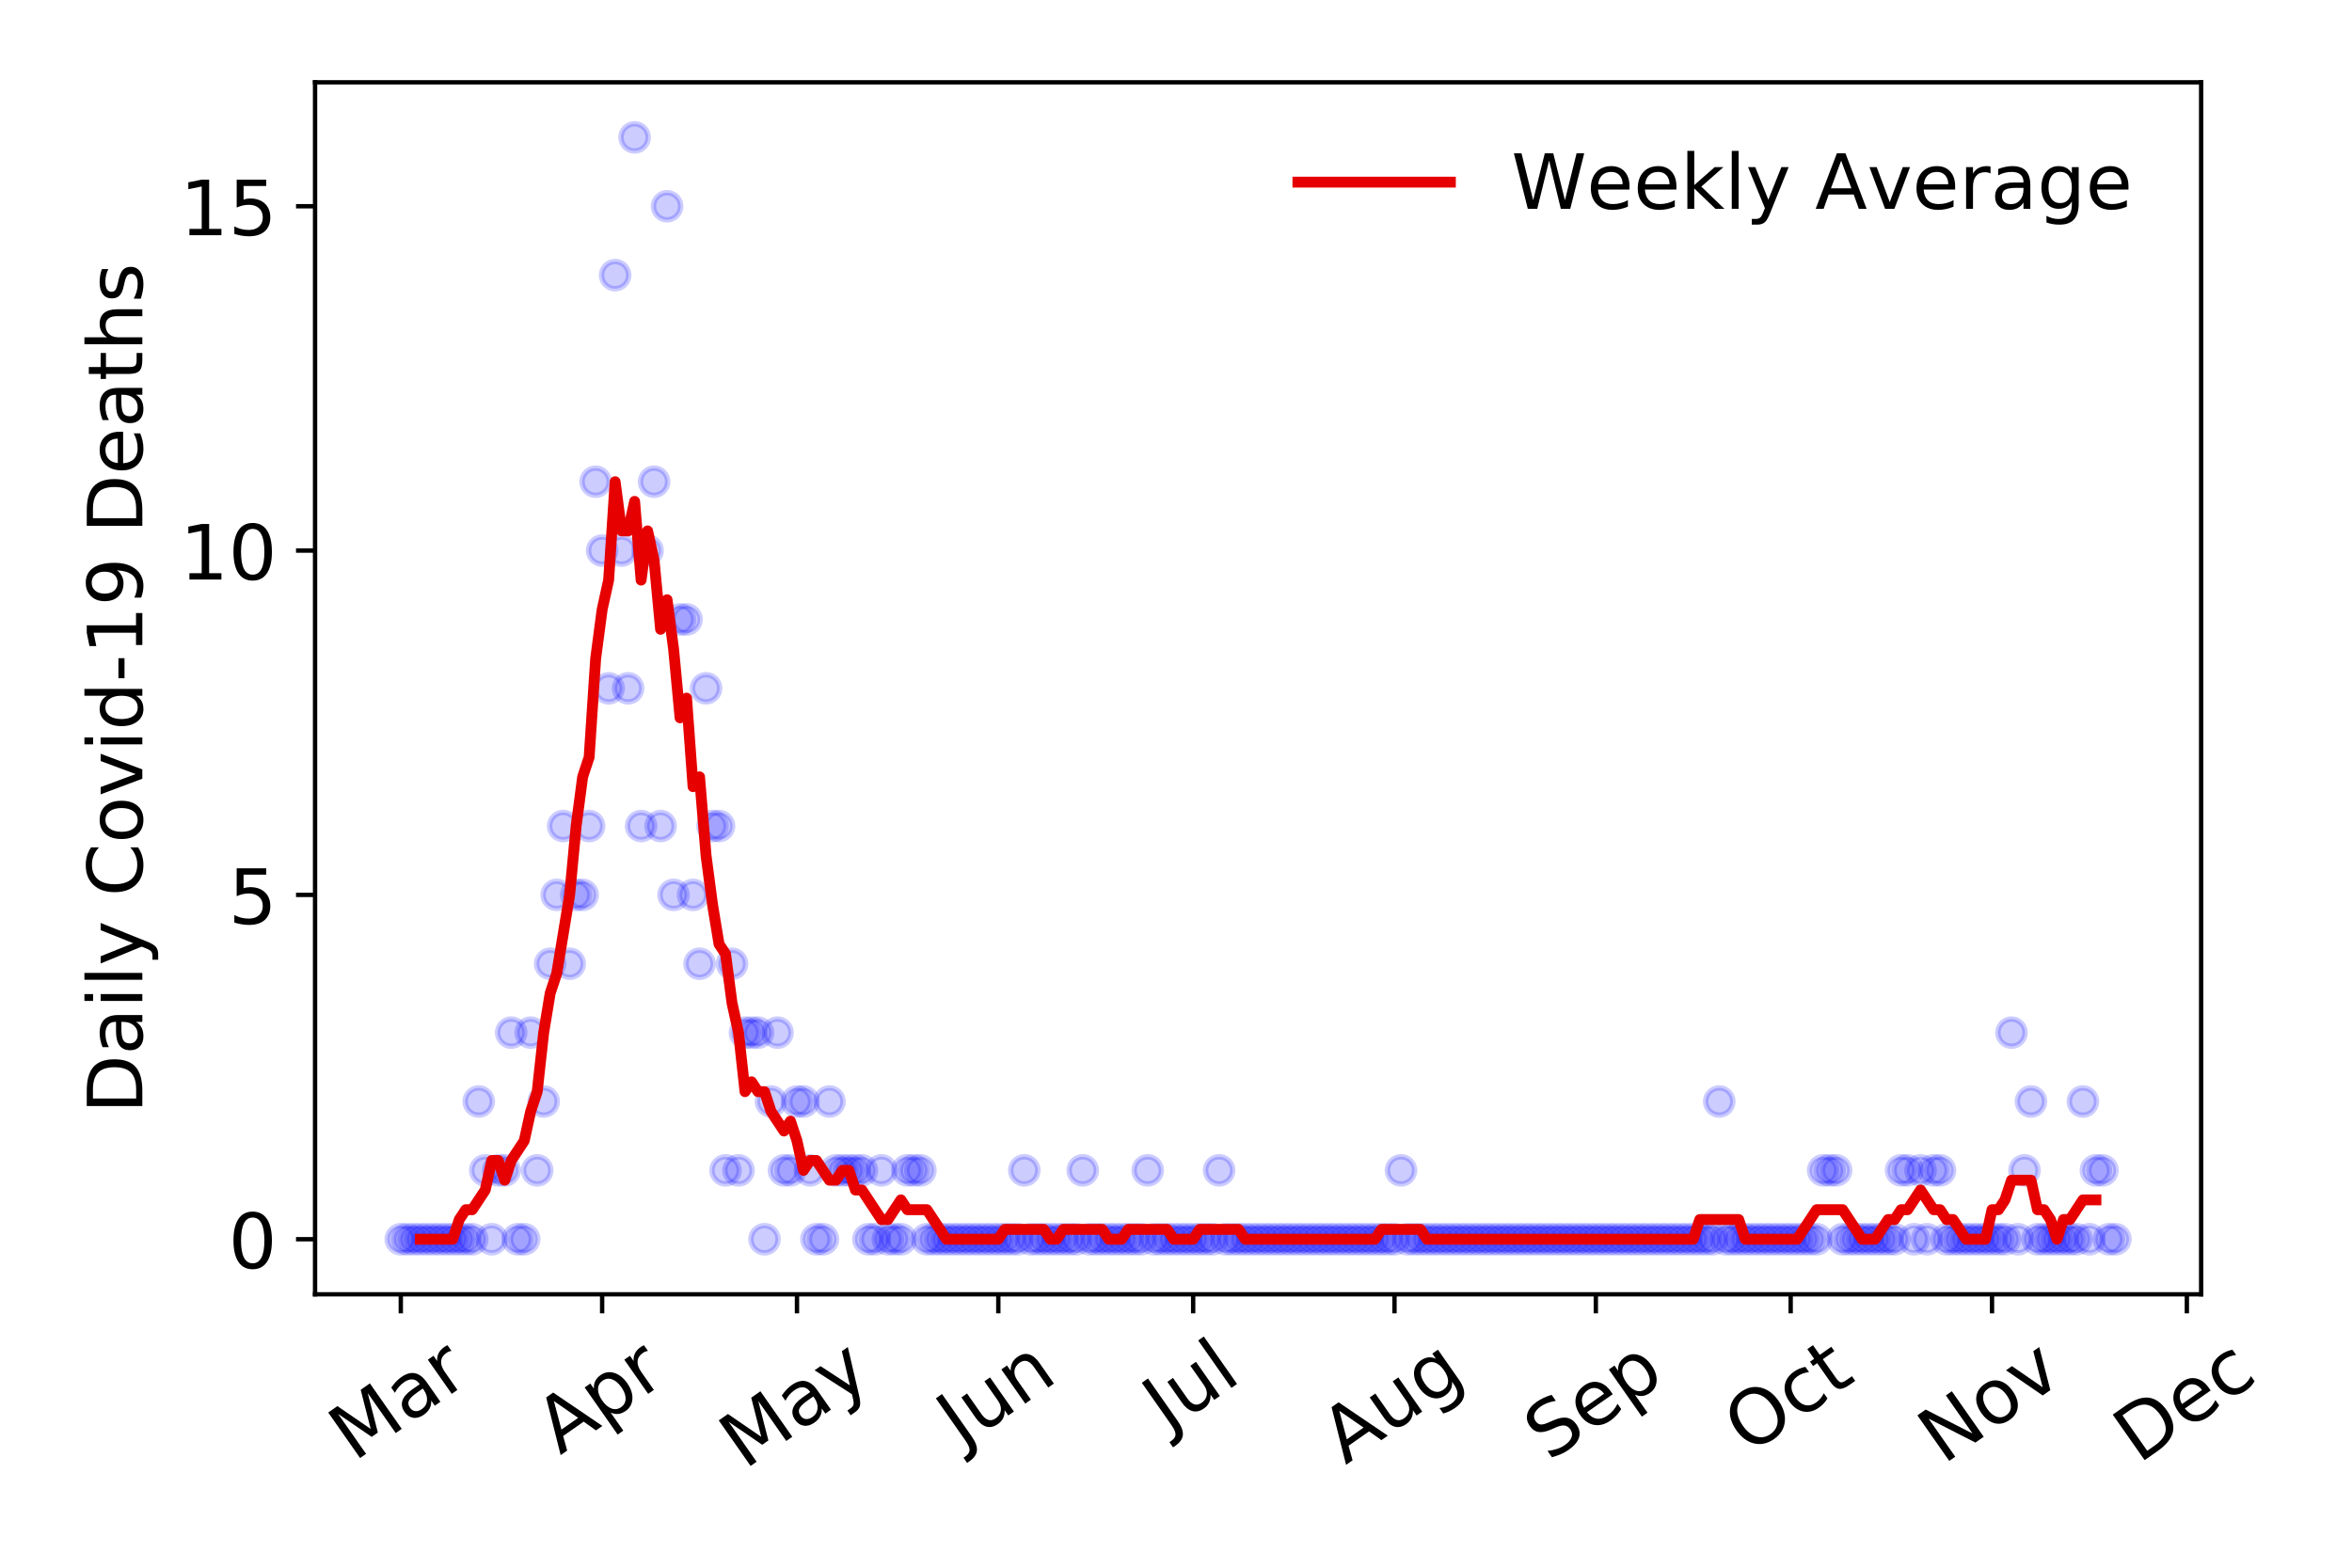 <?xml version="1.0" encoding="utf-8" standalone="no"?>
<!DOCTYPE svg PUBLIC "-//W3C//DTD SVG 1.1//EN"
  "http://www.w3.org/Graphics/SVG/1.1/DTD/svg11.dtd">
<!-- Created with matplotlib (https://matplotlib.org/) -->
<svg height="288pt" version="1.1" viewBox="0 0 432 288" width="432pt" xmlns="http://www.w3.org/2000/svg" xmlns:xlink="http://www.w3.org/1999/xlink">
 <defs>
  <style type="text/css">
*{stroke-linecap:butt;stroke-linejoin:round;}
  </style>
 </defs>
 <g id="figure_1">
  <g id="patch_1">
   <path d="M 0 288 
L 432 288 
L 432 0 
L 0 0 
z
" style="fill:#ffffff;"/>
  </g>
  <g id="axes_1">
   <g id="patch_2">
    <path d="M 57.87 237.778 
L 404.292 237.778 
L 404.292 15.12 
L 57.87 15.12 
z
" style="fill:#ffffff;"/>
   </g>
   <g id="matplotlib.axis_1">
    <g id="xtick_1">
     <g id="line2d_1">
      <defs>
       <path d="M 0 0 
L 0 3.5 
" id="m94ea4004cc" style="stroke:#000000;stroke-width:0.8;"/>
      </defs>
      <g>
       <use style="stroke:#000000;stroke-width:0.8;" x="73.616" xlink:href="#m94ea4004cc" y="237.778"/>
      </g>
     </g>
     <g id="text_1">
      <!-- Mar -->
      <defs>
       <path d="M 9.812 72.906 
L 24.516 72.906 
L 43.109 23.297 
L 61.812 72.906 
L 76.516 72.906 
L 76.516 0 
L 66.891 0 
L 66.891 64.016 
L 48.094 14.016 
L 38.188 14.016 
L 19.391 64.016 
L 19.391 0 
L 9.812 0 
z
" id="DejaVuSans-77"/>
       <path d="M 34.281 27.484 
Q 23.391 27.484 19.188 25 
Q 14.984 22.516 14.984 16.5 
Q 14.984 11.719 18.141 8.906 
Q 21.297 6.109 26.703 6.109 
Q 34.188 6.109 38.703 11.406 
Q 43.219 16.703 43.219 25.484 
L 43.219 27.484 
z
M 52.203 31.203 
L 52.203 0 
L 43.219 0 
L 43.219 8.297 
Q 40.141 3.328 35.547 0.953 
Q 30.953 -1.422 24.312 -1.422 
Q 15.922 -1.422 10.953 3.297 
Q 6 8.016 6 15.922 
Q 6 25.141 12.172 29.828 
Q 18.359 34.516 30.609 34.516 
L 43.219 34.516 
L 43.219 35.406 
Q 43.219 41.609 39.141 45 
Q 35.062 48.391 27.688 48.391 
Q 23 48.391 18.547 47.266 
Q 14.109 46.141 10.016 43.891 
L 10.016 52.203 
Q 14.938 54.109 19.578 55.047 
Q 24.219 56 28.609 56 
Q 40.484 56 46.344 49.844 
Q 52.203 43.703 52.203 31.203 
z
" id="DejaVuSans-97"/>
       <path d="M 41.109 46.297 
Q 39.594 47.172 37.812 47.578 
Q 36.031 48 33.891 48 
Q 26.266 48 22.188 43.047 
Q 18.109 38.094 18.109 28.812 
L 18.109 0 
L 9.078 0 
L 9.078 54.688 
L 18.109 54.688 
L 18.109 46.188 
Q 20.953 51.172 25.484 53.578 
Q 30.031 56 36.531 56 
Q 37.453 56 38.578 55.875 
Q 39.703 55.766 41.062 55.516 
z
" id="DejaVuSans-114"/>
      </defs>
      <g transform="translate(65.014 268.643)rotate(-35)scale(0.14 -0.14)">
       <use xlink:href="#DejaVuSans-77"/>
       <use x="86.279" xlink:href="#DejaVuSans-97"/>
       <use x="147.559" xlink:href="#DejaVuSans-114"/>
      </g>
     </g>
    </g>
    <g id="xtick_2">
     <g id="line2d_2">
      <g>
       <use style="stroke:#000000;stroke-width:0.8;" x="110.597" xlink:href="#m94ea4004cc" y="237.778"/>
      </g>
     </g>
     <g id="text_2">
      <!-- Apr -->
      <defs>
       <path d="M 34.188 63.188 
L 20.797 26.906 
L 47.609 26.906 
z
M 28.609 72.906 
L 39.797 72.906 
L 67.578 0 
L 57.328 0 
L 50.688 18.703 
L 17.828 18.703 
L 11.188 0 
L 0.781 0 
z
" id="DejaVuSans-65"/>
       <path d="M 18.109 8.203 
L 18.109 -20.797 
L 9.078 -20.797 
L 9.078 54.688 
L 18.109 54.688 
L 18.109 46.391 
Q 20.953 51.266 25.266 53.625 
Q 29.594 56 35.594 56 
Q 45.562 56 51.781 48.094 
Q 58.016 40.188 58.016 27.297 
Q 58.016 14.406 51.781 6.484 
Q 45.562 -1.422 35.594 -1.422 
Q 29.594 -1.422 25.266 0.953 
Q 20.953 3.328 18.109 8.203 
z
M 48.688 27.297 
Q 48.688 37.203 44.609 42.844 
Q 40.531 48.484 33.406 48.484 
Q 26.266 48.484 22.188 42.844 
Q 18.109 37.203 18.109 27.297 
Q 18.109 17.391 22.188 11.75 
Q 26.266 6.109 33.406 6.109 
Q 40.531 6.109 44.609 11.75 
Q 48.688 17.391 48.688 27.297 
z
" id="DejaVuSans-112"/>
      </defs>
      <g transform="translate(102.893 267.384)rotate(-35)scale(0.14 -0.14)">
       <use xlink:href="#DejaVuSans-65"/>
       <use x="68.408" xlink:href="#DejaVuSans-112"/>
       <use x="131.885" xlink:href="#DejaVuSans-114"/>
      </g>
     </g>
    </g>
    <g id="xtick_3">
     <g id="line2d_3">
      <g>
       <use style="stroke:#000000;stroke-width:0.8;" x="146.384" xlink:href="#m94ea4004cc" y="237.778"/>
      </g>
     </g>
     <g id="text_3">
      <!-- May -->
      <defs>
       <path d="M 32.172 -5.078 
Q 28.375 -14.844 24.75 -17.812 
Q 21.141 -20.797 15.094 -20.797 
L 7.906 -20.797 
L 7.906 -13.281 
L 13.188 -13.281 
Q 16.891 -13.281 18.938 -11.516 
Q 21 -9.766 23.484 -3.219 
L 25.094 0.875 
L 2.984 54.688 
L 12.5 54.688 
L 29.594 11.922 
L 46.688 54.688 
L 56.203 54.688 
z
" id="DejaVuSans-121"/>
      </defs>
      <g transform="translate(136.745 270.094)rotate(-35)scale(0.14 -0.14)">
       <use xlink:href="#DejaVuSans-77"/>
       <use x="86.279" xlink:href="#DejaVuSans-97"/>
       <use x="147.559" xlink:href="#DejaVuSans-121"/>
      </g>
     </g>
    </g>
    <g id="xtick_4">
     <g id="line2d_4">
      <g>
       <use style="stroke:#000000;stroke-width:0.8;" x="183.364" xlink:href="#m94ea4004cc" y="237.778"/>
      </g>
     </g>
     <g id="text_4">
      <!-- Jun -->
      <defs>
       <path d="M 9.812 72.906 
L 19.672 72.906 
L 19.672 5.078 
Q 19.672 -8.109 14.672 -14.062 
Q 9.672 -20.016 -1.422 -20.016 
L -5.172 -20.016 
L -5.172 -11.719 
L -2.094 -11.719 
Q 4.438 -11.719 7.125 -8.047 
Q 9.812 -4.391 9.812 5.078 
z
" id="DejaVuSans-74"/>
       <path d="M 8.5 21.578 
L 8.5 54.688 
L 17.484 54.688 
L 17.484 21.922 
Q 17.484 14.156 20.5 10.266 
Q 23.531 6.391 29.594 6.391 
Q 36.859 6.391 41.078 11.031 
Q 45.312 15.672 45.312 23.688 
L 45.312 54.688 
L 54.297 54.688 
L 54.297 0 
L 45.312 0 
L 45.312 8.406 
Q 42.047 3.422 37.719 1 
Q 33.406 -1.422 27.688 -1.422 
Q 18.266 -1.422 13.375 4.438 
Q 8.5 10.297 8.5 21.578 
z
M 31.109 56 
z
" id="DejaVuSans-117"/>
       <path d="M 54.891 33.016 
L 54.891 0 
L 45.906 0 
L 45.906 32.719 
Q 45.906 40.484 42.875 44.328 
Q 39.844 48.188 33.797 48.188 
Q 26.516 48.188 22.312 43.547 
Q 18.109 38.922 18.109 30.906 
L 18.109 0 
L 9.078 0 
L 9.078 54.688 
L 18.109 54.688 
L 18.109 46.188 
Q 21.344 51.125 25.703 53.562 
Q 30.078 56 35.797 56 
Q 45.219 56 50.047 50.172 
Q 54.891 44.344 54.891 33.016 
z
" id="DejaVuSans-110"/>
      </defs>
      <g transform="translate(176.621 266.039)rotate(-35)scale(0.14 -0.14)">
       <use xlink:href="#DejaVuSans-74"/>
       <use x="29.492" xlink:href="#DejaVuSans-117"/>
       <use x="92.871" xlink:href="#DejaVuSans-110"/>
      </g>
     </g>
    </g>
    <g id="xtick_5">
     <g id="line2d_5">
      <g>
       <use style="stroke:#000000;stroke-width:0.8;" x="219.152" xlink:href="#m94ea4004cc" y="237.778"/>
      </g>
     </g>
     <g id="text_5">
      <!-- Jul -->
      <defs>
       <path d="M 9.422 75.984 
L 18.406 75.984 
L 18.406 0 
L 9.422 0 
z
" id="DejaVuSans-108"/>
      </defs>
      <g transform="translate(214.449 263.181)rotate(-35)scale(0.14 -0.14)">
       <use xlink:href="#DejaVuSans-74"/>
       <use x="29.492" xlink:href="#DejaVuSans-117"/>
       <use x="92.871" xlink:href="#DejaVuSans-108"/>
      </g>
     </g>
    </g>
    <g id="xtick_6">
     <g id="line2d_6">
      <g>
       <use style="stroke:#000000;stroke-width:0.8;" x="256.132" xlink:href="#m94ea4004cc" y="237.778"/>
      </g>
     </g>
     <g id="text_6">
      <!-- Aug -->
      <defs>
       <path d="M 45.406 27.984 
Q 45.406 37.75 41.375 43.109 
Q 37.359 48.484 30.078 48.484 
Q 22.859 48.484 18.828 43.109 
Q 14.797 37.75 14.797 27.984 
Q 14.797 18.266 18.828 12.891 
Q 22.859 7.516 30.078 7.516 
Q 37.359 7.516 41.375 12.891 
Q 45.406 18.266 45.406 27.984 
z
M 54.391 6.781 
Q 54.391 -7.172 48.188 -13.984 
Q 42 -20.797 29.203 -20.797 
Q 24.469 -20.797 20.266 -20.094 
Q 16.062 -19.391 12.109 -17.922 
L 12.109 -9.188 
Q 16.062 -11.328 19.922 -12.344 
Q 23.781 -13.375 27.781 -13.375 
Q 36.625 -13.375 41.016 -8.766 
Q 45.406 -4.156 45.406 5.172 
L 45.406 9.625 
Q 42.625 4.781 38.281 2.391 
Q 33.938 0 27.875 0 
Q 17.828 0 11.672 7.656 
Q 5.516 15.328 5.516 27.984 
Q 5.516 40.672 11.672 48.328 
Q 17.828 56 27.875 56 
Q 33.938 56 38.281 53.609 
Q 42.625 51.219 45.406 46.391 
L 45.406 54.688 
L 54.391 54.688 
z
" id="DejaVuSans-103"/>
      </defs>
      <g transform="translate(247.151 269.172)rotate(-35)scale(0.14 -0.14)">
       <use xlink:href="#DejaVuSans-65"/>
       <use x="68.408" xlink:href="#DejaVuSans-117"/>
       <use x="131.787" xlink:href="#DejaVuSans-103"/>
      </g>
     </g>
    </g>
    <g id="xtick_7">
     <g id="line2d_7">
      <g>
       <use style="stroke:#000000;stroke-width:0.8;" x="293.112" xlink:href="#m94ea4004cc" y="237.778"/>
      </g>
     </g>
     <g id="text_7">
      <!-- Sep -->
      <defs>
       <path d="M 53.516 70.516 
L 53.516 60.891 
Q 47.906 63.578 42.922 64.891 
Q 37.938 66.219 33.297 66.219 
Q 25.25 66.219 20.875 63.094 
Q 16.5 59.969 16.5 54.203 
Q 16.5 49.359 19.406 46.891 
Q 22.312 44.438 30.422 42.922 
L 36.375 41.703 
Q 47.406 39.594 52.656 34.297 
Q 57.906 29 57.906 20.125 
Q 57.906 9.516 50.797 4.047 
Q 43.703 -1.422 29.984 -1.422 
Q 24.812 -1.422 18.969 -0.25 
Q 13.141 0.922 6.891 3.219 
L 6.891 13.375 
Q 12.891 10.016 18.656 8.297 
Q 24.422 6.594 29.984 6.594 
Q 38.422 6.594 43.016 9.906 
Q 47.609 13.234 47.609 19.391 
Q 47.609 24.75 44.312 27.781 
Q 41.016 30.812 33.5 32.328 
L 27.484 33.5 
Q 16.453 35.688 11.516 40.375 
Q 6.594 45.062 6.594 53.422 
Q 6.594 63.094 13.406 68.656 
Q 20.219 74.219 32.172 74.219 
Q 37.312 74.219 42.625 73.281 
Q 47.953 72.359 53.516 70.516 
z
" id="DejaVuSans-83"/>
       <path d="M 56.203 29.594 
L 56.203 25.203 
L 14.891 25.203 
Q 15.484 15.922 20.484 11.062 
Q 25.484 6.203 34.422 6.203 
Q 39.594 6.203 44.453 7.469 
Q 49.312 8.734 54.109 11.281 
L 54.109 2.781 
Q 49.266 0.734 44.188 -0.344 
Q 39.109 -1.422 33.891 -1.422 
Q 20.797 -1.422 13.156 6.188 
Q 5.516 13.812 5.516 26.812 
Q 5.516 40.234 12.766 48.109 
Q 20.016 56 32.328 56 
Q 43.359 56 49.781 48.891 
Q 56.203 41.797 56.203 29.594 
z
M 47.219 32.234 
Q 47.125 39.594 43.094 43.984 
Q 39.062 48.391 32.422 48.391 
Q 24.906 48.391 20.391 44.141 
Q 15.875 39.891 15.188 32.172 
z
" id="DejaVuSans-101"/>
      </defs>
      <g transform="translate(284.519 268.629)rotate(-35)scale(0.14 -0.14)">
       <use xlink:href="#DejaVuSans-83"/>
       <use x="63.477" xlink:href="#DejaVuSans-101"/>
       <use x="125" xlink:href="#DejaVuSans-112"/>
      </g>
     </g>
    </g>
    <g id="xtick_8">
     <g id="line2d_8">
      <g>
       <use style="stroke:#000000;stroke-width:0.8;" x="328.9" xlink:href="#m94ea4004cc" y="237.778"/>
      </g>
     </g>
     <g id="text_8">
      <!-- Oct -->
      <defs>
       <path d="M 39.406 66.219 
Q 28.656 66.219 22.328 58.203 
Q 16.016 50.203 16.016 36.375 
Q 16.016 22.609 22.328 14.594 
Q 28.656 6.594 39.406 6.594 
Q 50.141 6.594 56.422 14.594 
Q 62.703 22.609 62.703 36.375 
Q 62.703 50.203 56.422 58.203 
Q 50.141 66.219 39.406 66.219 
z
M 39.406 74.219 
Q 54.734 74.219 63.906 63.938 
Q 73.094 53.656 73.094 36.375 
Q 73.094 19.141 63.906 8.859 
Q 54.734 -1.422 39.406 -1.422 
Q 24.031 -1.422 14.812 8.828 
Q 5.609 19.094 5.609 36.375 
Q 5.609 53.656 14.812 63.938 
Q 24.031 74.219 39.406 74.219 
z
" id="DejaVuSans-79"/>
       <path d="M 48.781 52.594 
L 48.781 44.188 
Q 44.969 46.297 41.141 47.344 
Q 37.312 48.391 33.406 48.391 
Q 24.656 48.391 19.812 42.844 
Q 14.984 37.312 14.984 27.297 
Q 14.984 17.281 19.812 11.734 
Q 24.656 6.203 33.406 6.203 
Q 37.312 6.203 41.141 7.25 
Q 44.969 8.297 48.781 10.406 
L 48.781 2.094 
Q 45.016 0.344 40.984 -0.531 
Q 36.969 -1.422 32.422 -1.422 
Q 20.062 -1.422 12.781 6.344 
Q 5.516 14.109 5.516 27.297 
Q 5.516 40.672 12.859 48.328 
Q 20.219 56 33.016 56 
Q 37.156 56 41.109 55.141 
Q 45.062 54.297 48.781 52.594 
z
" id="DejaVuSans-99"/>
       <path d="M 18.312 70.219 
L 18.312 54.688 
L 36.812 54.688 
L 36.812 47.703 
L 18.312 47.703 
L 18.312 18.016 
Q 18.312 11.328 20.141 9.422 
Q 21.969 7.516 27.594 7.516 
L 36.812 7.516 
L 36.812 0 
L 27.594 0 
Q 17.188 0 13.234 3.875 
Q 9.281 7.766 9.281 18.016 
L 9.281 47.703 
L 2.688 47.703 
L 2.688 54.688 
L 9.281 54.688 
L 9.281 70.219 
z
" id="DejaVuSans-116"/>
      </defs>
      <g transform="translate(321.201 267.377)rotate(-35)scale(0.14 -0.14)">
       <use xlink:href="#DejaVuSans-79"/>
       <use x="78.711" xlink:href="#DejaVuSans-99"/>
       <use x="133.691" xlink:href="#DejaVuSans-116"/>
      </g>
     </g>
    </g>
    <g id="xtick_9">
     <g id="line2d_9">
      <g>
       <use style="stroke:#000000;stroke-width:0.8;" x="365.88" xlink:href="#m94ea4004cc" y="237.778"/>
      </g>
     </g>
     <g id="text_9">
      <!-- Nov -->
      <defs>
       <path d="M 9.812 72.906 
L 23.094 72.906 
L 55.422 11.922 
L 55.422 72.906 
L 64.984 72.906 
L 64.984 0 
L 51.703 0 
L 19.391 60.984 
L 19.391 0 
L 9.812 0 
z
" id="DejaVuSans-78"/>
       <path d="M 30.609 48.391 
Q 23.391 48.391 19.188 42.75 
Q 14.984 37.109 14.984 27.297 
Q 14.984 17.484 19.156 11.844 
Q 23.344 6.203 30.609 6.203 
Q 37.797 6.203 41.984 11.859 
Q 46.188 17.531 46.188 27.297 
Q 46.188 37.016 41.984 42.703 
Q 37.797 48.391 30.609 48.391 
z
M 30.609 56 
Q 42.328 56 49.016 48.375 
Q 55.719 40.766 55.719 27.297 
Q 55.719 13.875 49.016 6.219 
Q 42.328 -1.422 30.609 -1.422 
Q 18.844 -1.422 12.172 6.219 
Q 5.516 13.875 5.516 27.297 
Q 5.516 40.766 12.172 48.375 
Q 18.844 56 30.609 56 
z
" id="DejaVuSans-111"/>
       <path d="M 2.984 54.688 
L 12.5 54.688 
L 29.594 8.797 
L 46.688 54.688 
L 56.203 54.688 
L 35.688 0 
L 23.484 0 
z
" id="DejaVuSans-118"/>
      </defs>
      <g transform="translate(356.903 269.166)rotate(-35)scale(0.14 -0.14)">
       <use xlink:href="#DejaVuSans-78"/>
       <use x="74.805" xlink:href="#DejaVuSans-111"/>
       <use x="135.986" xlink:href="#DejaVuSans-118"/>
      </g>
     </g>
    </g>
    <g id="xtick_10">
     <g id="line2d_10">
      <g>
       <use style="stroke:#000000;stroke-width:0.8;" x="401.667" xlink:href="#m94ea4004cc" y="237.778"/>
      </g>
     </g>
     <g id="text_10">
      <!-- Dec -->
      <defs>
       <path d="M 19.672 64.797 
L 19.672 8.109 
L 31.594 8.109 
Q 46.688 8.109 53.688 14.938 
Q 60.688 21.781 60.688 36.531 
Q 60.688 51.172 53.688 57.984 
Q 46.688 64.797 31.594 64.797 
z
M 9.812 72.906 
L 30.078 72.906 
Q 51.266 72.906 61.172 64.094 
Q 71.094 55.281 71.094 36.531 
Q 71.094 17.672 61.125 8.828 
Q 51.172 0 30.078 0 
L 9.812 0 
z
" id="DejaVuSans-68"/>
      </defs>
      <g transform="translate(392.787 269.032)rotate(-35)scale(0.14 -0.14)">
       <use xlink:href="#DejaVuSans-68"/>
       <use x="77.002" xlink:href="#DejaVuSans-101"/>
       <use x="138.525" xlink:href="#DejaVuSans-99"/>
      </g>
     </g>
    </g>
   </g>
   <g id="matplotlib.axis_2">
    <g id="ytick_1">
     <g id="line2d_11">
      <defs>
       <path d="M 0 0 
L -3.5 0 
" id="m221d91508c" style="stroke:#000000;stroke-width:0.8;"/>
      </defs>
      <g>
       <use style="stroke:#000000;stroke-width:0.8;" x="57.87" xlink:href="#m221d91508c" y="227.657"/>
      </g>
     </g>
     <g id="text_11">
      <!-- 0 -->
      <defs>
       <path d="M 31.781 66.406 
Q 24.172 66.406 20.328 58.906 
Q 16.5 51.422 16.5 36.375 
Q 16.5 21.391 20.328 13.891 
Q 24.172 6.391 31.781 6.391 
Q 39.453 6.391 43.281 13.891 
Q 47.125 21.391 47.125 36.375 
Q 47.125 51.422 43.281 58.906 
Q 39.453 66.406 31.781 66.406 
z
M 31.781 74.219 
Q 44.047 74.219 50.516 64.516 
Q 56.984 54.828 56.984 36.375 
Q 56.984 17.969 50.516 8.266 
Q 44.047 -1.422 31.781 -1.422 
Q 19.531 -1.422 13.062 8.266 
Q 6.594 17.969 6.594 36.375 
Q 6.594 54.828 13.062 64.516 
Q 19.531 74.219 31.781 74.219 
z
" id="DejaVuSans-48"/>
      </defs>
      <g transform="translate(41.962 232.976)scale(0.14 -0.14)">
       <use xlink:href="#DejaVuSans-48"/>
      </g>
     </g>
    </g>
    <g id="ytick_2">
     <g id="line2d_12">
      <g>
       <use style="stroke:#000000;stroke-width:0.8;" x="57.87" xlink:href="#m221d91508c" y="164.402"/>
      </g>
     </g>
     <g id="text_12">
      <!-- 5 -->
      <defs>
       <path d="M 10.797 72.906 
L 49.516 72.906 
L 49.516 64.594 
L 19.828 64.594 
L 19.828 46.734 
Q 21.969 47.469 24.109 47.828 
Q 26.266 48.188 28.422 48.188 
Q 40.625 48.188 47.75 41.5 
Q 54.891 34.812 54.891 23.391 
Q 54.891 11.625 47.562 5.094 
Q 40.234 -1.422 26.906 -1.422 
Q 22.312 -1.422 17.547 -0.641 
Q 12.797 0.141 7.719 1.703 
L 7.719 11.625 
Q 12.109 9.234 16.797 8.062 
Q 21.484 6.891 26.703 6.891 
Q 35.156 6.891 40.078 11.328 
Q 45.016 15.766 45.016 23.391 
Q 45.016 31 40.078 35.438 
Q 35.156 39.891 26.703 39.891 
Q 22.75 39.891 18.812 39.016 
Q 14.891 38.141 10.797 36.281 
z
" id="DejaVuSans-53"/>
      </defs>
      <g transform="translate(41.962 169.721)scale(0.14 -0.14)">
       <use xlink:href="#DejaVuSans-53"/>
      </g>
     </g>
    </g>
    <g id="ytick_3">
     <g id="line2d_13">
      <g>
       <use style="stroke:#000000;stroke-width:0.8;" x="57.87" xlink:href="#m221d91508c" y="101.147"/>
      </g>
     </g>
     <g id="text_13">
      <!-- 10 -->
      <defs>
       <path d="M 12.406 8.297 
L 28.516 8.297 
L 28.516 63.922 
L 10.984 60.406 
L 10.984 69.391 
L 28.422 72.906 
L 38.281 72.906 
L 38.281 8.297 
L 54.391 8.297 
L 54.391 0 
L 12.406 0 
z
" id="DejaVuSans-49"/>
      </defs>
      <g transform="translate(33.055 106.466)scale(0.14 -0.14)">
       <use xlink:href="#DejaVuSans-49"/>
       <use x="63.623" xlink:href="#DejaVuSans-48"/>
      </g>
     </g>
    </g>
    <g id="ytick_4">
     <g id="line2d_14">
      <g>
       <use style="stroke:#000000;stroke-width:0.8;" x="57.87" xlink:href="#m221d91508c" y="37.892"/>
      </g>
     </g>
     <g id="text_14">
      <!-- 15 -->
      <g transform="translate(33.055 43.211)scale(0.14 -0.14)">
       <use xlink:href="#DejaVuSans-49"/>
       <use x="63.623" xlink:href="#DejaVuSans-53"/>
      </g>
     </g>
    </g>
    <g id="text_15">
     <!-- Daily Covid-19 Deaths -->
     <defs>
      <path d="M 9.422 54.688 
L 18.406 54.688 
L 18.406 0 
L 9.422 0 
z
M 9.422 75.984 
L 18.406 75.984 
L 18.406 64.594 
L 9.422 64.594 
z
" id="DejaVuSans-105"/>
      <path id="DejaVuSans-32"/>
      <path d="M 64.406 67.281 
L 64.406 56.891 
Q 59.422 61.531 53.781 63.812 
Q 48.141 66.109 41.797 66.109 
Q 29.297 66.109 22.656 58.469 
Q 16.016 50.828 16.016 36.375 
Q 16.016 21.969 22.656 14.328 
Q 29.297 6.688 41.797 6.688 
Q 48.141 6.688 53.781 8.984 
Q 59.422 11.281 64.406 15.922 
L 64.406 5.609 
Q 59.234 2.094 53.438 0.328 
Q 47.656 -1.422 41.219 -1.422 
Q 24.656 -1.422 15.125 8.703 
Q 5.609 18.844 5.609 36.375 
Q 5.609 53.953 15.125 64.078 
Q 24.656 74.219 41.219 74.219 
Q 47.75 74.219 53.531 72.484 
Q 59.328 70.75 64.406 67.281 
z
" id="DejaVuSans-67"/>
      <path d="M 45.406 46.391 
L 45.406 75.984 
L 54.391 75.984 
L 54.391 0 
L 45.406 0 
L 45.406 8.203 
Q 42.578 3.328 38.25 0.953 
Q 33.938 -1.422 27.875 -1.422 
Q 17.969 -1.422 11.734 6.484 
Q 5.516 14.406 5.516 27.297 
Q 5.516 40.188 11.734 48.094 
Q 17.969 56 27.875 56 
Q 33.938 56 38.25 53.625 
Q 42.578 51.266 45.406 46.391 
z
M 14.797 27.297 
Q 14.797 17.391 18.875 11.75 
Q 22.953 6.109 30.078 6.109 
Q 37.203 6.109 41.297 11.75 
Q 45.406 17.391 45.406 27.297 
Q 45.406 37.203 41.297 42.844 
Q 37.203 48.484 30.078 48.484 
Q 22.953 48.484 18.875 42.844 
Q 14.797 37.203 14.797 27.297 
z
" id="DejaVuSans-100"/>
      <path d="M 4.891 31.391 
L 31.203 31.391 
L 31.203 23.391 
L 4.891 23.391 
z
" id="DejaVuSans-45"/>
      <path d="M 10.984 1.516 
L 10.984 10.5 
Q 14.703 8.734 18.5 7.812 
Q 22.312 6.891 25.984 6.891 
Q 35.75 6.891 40.891 13.453 
Q 46.047 20.016 46.781 33.406 
Q 43.953 29.203 39.594 26.953 
Q 35.25 24.703 29.984 24.703 
Q 19.047 24.703 12.672 31.312 
Q 6.297 37.938 6.297 49.422 
Q 6.297 60.641 12.938 67.422 
Q 19.578 74.219 30.609 74.219 
Q 43.266 74.219 49.922 64.516 
Q 56.594 54.828 56.594 36.375 
Q 56.594 19.141 48.406 8.859 
Q 40.234 -1.422 26.422 -1.422 
Q 22.703 -1.422 18.891 -0.688 
Q 15.094 0.047 10.984 1.516 
z
M 30.609 32.422 
Q 37.25 32.422 41.125 36.953 
Q 45.016 41.5 45.016 49.422 
Q 45.016 57.281 41.125 61.844 
Q 37.25 66.406 30.609 66.406 
Q 23.969 66.406 20.094 61.844 
Q 16.219 57.281 16.219 49.422 
Q 16.219 41.5 20.094 36.953 
Q 23.969 32.422 30.609 32.422 
z
" id="DejaVuSans-57"/>
      <path d="M 54.891 33.016 
L 54.891 0 
L 45.906 0 
L 45.906 32.719 
Q 45.906 40.484 42.875 44.328 
Q 39.844 48.188 33.797 48.188 
Q 26.516 48.188 22.312 43.547 
Q 18.109 38.922 18.109 30.906 
L 18.109 0 
L 9.078 0 
L 9.078 75.984 
L 18.109 75.984 
L 18.109 46.188 
Q 21.344 51.125 25.703 53.562 
Q 30.078 56 35.797 56 
Q 45.219 56 50.047 50.172 
Q 54.891 44.344 54.891 33.016 
z
" id="DejaVuSans-104"/>
      <path d="M 44.281 53.078 
L 44.281 44.578 
Q 40.484 46.531 36.375 47.5 
Q 32.281 48.484 27.875 48.484 
Q 21.188 48.484 17.844 46.438 
Q 14.5 44.391 14.5 40.281 
Q 14.5 37.156 16.891 35.375 
Q 19.281 33.594 26.516 31.984 
L 29.594 31.297 
Q 39.156 29.25 43.188 25.516 
Q 47.219 21.781 47.219 15.094 
Q 47.219 7.469 41.188 3.016 
Q 35.156 -1.422 24.609 -1.422 
Q 20.219 -1.422 15.453 -0.562 
Q 10.688 0.297 5.422 2 
L 5.422 11.281 
Q 10.406 8.688 15.234 7.391 
Q 20.062 6.109 24.812 6.109 
Q 31.156 6.109 34.562 8.281 
Q 37.984 10.453 37.984 14.406 
Q 37.984 18.062 35.516 20.016 
Q 33.062 21.969 24.703 23.781 
L 21.578 24.516 
Q 13.234 26.266 9.516 29.906 
Q 5.812 33.547 5.812 39.891 
Q 5.812 47.609 11.281 51.797 
Q 16.75 56 26.812 56 
Q 31.781 56 36.172 55.266 
Q 40.578 54.547 44.281 53.078 
z
" id="DejaVuSans-115"/>
     </defs>
     <g transform="translate(26.143 204.56)rotate(-90)scale(0.14 -0.14)">
      <use xlink:href="#DejaVuSans-68"/>
      <use x="77.002" xlink:href="#DejaVuSans-97"/>
      <use x="138.281" xlink:href="#DejaVuSans-105"/>
      <use x="166.064" xlink:href="#DejaVuSans-108"/>
      <use x="193.848" xlink:href="#DejaVuSans-121"/>
      <use x="253.027" xlink:href="#DejaVuSans-32"/>
      <use x="284.814" xlink:href="#DejaVuSans-67"/>
      <use x="354.639" xlink:href="#DejaVuSans-111"/>
      <use x="415.82" xlink:href="#DejaVuSans-118"/>
      <use x="475" xlink:href="#DejaVuSans-105"/>
      <use x="502.783" xlink:href="#DejaVuSans-100"/>
      <use x="566.26" xlink:href="#DejaVuSans-45"/>
      <use x="602.344" xlink:href="#DejaVuSans-49"/>
      <use x="665.967" xlink:href="#DejaVuSans-57"/>
      <use x="729.59" xlink:href="#DejaVuSans-32"/>
      <use x="761.377" xlink:href="#DejaVuSans-68"/>
      <use x="838.379" xlink:href="#DejaVuSans-101"/>
      <use x="899.902" xlink:href="#DejaVuSans-97"/>
      <use x="961.182" xlink:href="#DejaVuSans-116"/>
      <use x="1000.391" xlink:href="#DejaVuSans-104"/>
      <use x="1063.77" xlink:href="#DejaVuSans-115"/>
     </g>
    </g>
   </g>
   <g id="line2d_15">
    <defs>
     <path d="M 0 2.5 
C 0.663 2.5 1.299 2.237 1.768 1.768 
C 2.237 1.299 2.5 0.663 2.5 0 
C 2.5 -0.663 2.237 -1.299 1.768 -1.768 
C 1.299 -2.237 0.663 -2.5 0 -2.5 
C -0.663 -2.5 -1.299 -2.237 -1.768 -1.768 
C -2.237 -1.299 -2.5 -0.663 -2.5 0 
C -2.5 0.663 -2.237 1.299 -1.768 1.768 
C -1.299 2.237 -0.663 2.5 0 2.5 
z
" id="m5f75b5cf6c" style="stroke:#0000ff;stroke-opacity:0.2;"/>
    </defs>
    <g clip-path="url(#p2d4fb846df)">
     <use style="fill:#0000ff;fill-opacity:0.2;stroke:#0000ff;stroke-opacity:0.2;" x="73.616" xlink:href="#m5f75b5cf6c" y="227.657"/>
     <use style="fill:#0000ff;fill-opacity:0.2;stroke:#0000ff;stroke-opacity:0.2;" x="74.809" xlink:href="#m5f75b5cf6c" y="227.657"/>
     <use style="fill:#0000ff;fill-opacity:0.2;stroke:#0000ff;stroke-opacity:0.2;" x="76.002" xlink:href="#m5f75b5cf6c" y="227.657"/>
     <use style="fill:#0000ff;fill-opacity:0.2;stroke:#0000ff;stroke-opacity:0.2;" x="77.195" xlink:href="#m5f75b5cf6c" y="227.657"/>
     <use style="fill:#0000ff;fill-opacity:0.2;stroke:#0000ff;stroke-opacity:0.2;" x="78.388" xlink:href="#m5f75b5cf6c" y="227.657"/>
     <use style="fill:#0000ff;fill-opacity:0.2;stroke:#0000ff;stroke-opacity:0.2;" x="79.581" xlink:href="#m5f75b5cf6c" y="227.657"/>
     <use style="fill:#0000ff;fill-opacity:0.2;stroke:#0000ff;stroke-opacity:0.2;" x="80.774" xlink:href="#m5f75b5cf6c" y="227.657"/>
     <use style="fill:#0000ff;fill-opacity:0.2;stroke:#0000ff;stroke-opacity:0.2;" x="81.967" xlink:href="#m5f75b5cf6c" y="227.657"/>
     <use style="fill:#0000ff;fill-opacity:0.2;stroke:#0000ff;stroke-opacity:0.2;" x="83.16" xlink:href="#m5f75b5cf6c" y="227.657"/>
     <use style="fill:#0000ff;fill-opacity:0.2;stroke:#0000ff;stroke-opacity:0.2;" x="84.353" xlink:href="#m5f75b5cf6c" y="227.657"/>
     <use style="fill:#0000ff;fill-opacity:0.2;stroke:#0000ff;stroke-opacity:0.2;" x="85.546" xlink:href="#m5f75b5cf6c" y="227.657"/>
     <use style="fill:#0000ff;fill-opacity:0.2;stroke:#0000ff;stroke-opacity:0.2;" x="86.738" xlink:href="#m5f75b5cf6c" y="227.657"/>
     <use style="fill:#0000ff;fill-opacity:0.2;stroke:#0000ff;stroke-opacity:0.2;" x="87.931" xlink:href="#m5f75b5cf6c" y="202.355"/>
     <use style="fill:#0000ff;fill-opacity:0.2;stroke:#0000ff;stroke-opacity:0.2;" x="89.124" xlink:href="#m5f75b5cf6c" y="215.006"/>
     <use style="fill:#0000ff;fill-opacity:0.2;stroke:#0000ff;stroke-opacity:0.2;" x="90.317" xlink:href="#m5f75b5cf6c" y="227.657"/>
     <use style="fill:#0000ff;fill-opacity:0.2;stroke:#0000ff;stroke-opacity:0.2;" x="91.51" xlink:href="#m5f75b5cf6c" y="215.006"/>
     <use style="fill:#0000ff;fill-opacity:0.2;stroke:#0000ff;stroke-opacity:0.2;" x="92.703" xlink:href="#m5f75b5cf6c" y="215.006"/>
     <use style="fill:#0000ff;fill-opacity:0.2;stroke:#0000ff;stroke-opacity:0.2;" x="93.896" xlink:href="#m5f75b5cf6c" y="189.704"/>
     <use style="fill:#0000ff;fill-opacity:0.2;stroke:#0000ff;stroke-opacity:0.2;" x="95.089" xlink:href="#m5f75b5cf6c" y="227.657"/>
     <use style="fill:#0000ff;fill-opacity:0.2;stroke:#0000ff;stroke-opacity:0.2;" x="96.282" xlink:href="#m5f75b5cf6c" y="227.657"/>
     <use style="fill:#0000ff;fill-opacity:0.2;stroke:#0000ff;stroke-opacity:0.2;" x="97.475" xlink:href="#m5f75b5cf6c" y="189.704"/>
     <use style="fill:#0000ff;fill-opacity:0.2;stroke:#0000ff;stroke-opacity:0.2;" x="98.668" xlink:href="#m5f75b5cf6c" y="215.006"/>
     <use style="fill:#0000ff;fill-opacity:0.2;stroke:#0000ff;stroke-opacity:0.2;" x="99.86" xlink:href="#m5f75b5cf6c" y="202.355"/>
     <use style="fill:#0000ff;fill-opacity:0.2;stroke:#0000ff;stroke-opacity:0.2;" x="101.053" xlink:href="#m5f75b5cf6c" y="177.053"/>
     <use style="fill:#0000ff;fill-opacity:0.2;stroke:#0000ff;stroke-opacity:0.2;" x="102.246" xlink:href="#m5f75b5cf6c" y="164.402"/>
     <use style="fill:#0000ff;fill-opacity:0.2;stroke:#0000ff;stroke-opacity:0.2;" x="103.439" xlink:href="#m5f75b5cf6c" y="151.751"/>
     <use style="fill:#0000ff;fill-opacity:0.2;stroke:#0000ff;stroke-opacity:0.2;" x="104.632" xlink:href="#m5f75b5cf6c" y="177.053"/>
     <use style="fill:#0000ff;fill-opacity:0.2;stroke:#0000ff;stroke-opacity:0.2;" x="105.825" xlink:href="#m5f75b5cf6c" y="164.402"/>
     <use style="fill:#0000ff;fill-opacity:0.2;stroke:#0000ff;stroke-opacity:0.2;" x="107.018" xlink:href="#m5f75b5cf6c" y="164.402"/>
     <use style="fill:#0000ff;fill-opacity:0.2;stroke:#0000ff;stroke-opacity:0.2;" x="108.211" xlink:href="#m5f75b5cf6c" y="151.751"/>
     <use style="fill:#0000ff;fill-opacity:0.2;stroke:#0000ff;stroke-opacity:0.2;" x="109.404" xlink:href="#m5f75b5cf6c" y="88.496"/>
     <use style="fill:#0000ff;fill-opacity:0.2;stroke:#0000ff;stroke-opacity:0.2;" x="110.597" xlink:href="#m5f75b5cf6c" y="101.147"/>
     <use style="fill:#0000ff;fill-opacity:0.2;stroke:#0000ff;stroke-opacity:0.2;" x="111.79" xlink:href="#m5f75b5cf6c" y="126.449"/>
     <use style="fill:#0000ff;fill-opacity:0.2;stroke:#0000ff;stroke-opacity:0.2;" x="112.983" xlink:href="#m5f75b5cf6c" y="50.543"/>
     <use style="fill:#0000ff;fill-opacity:0.2;stroke:#0000ff;stroke-opacity:0.2;" x="114.175" xlink:href="#m5f75b5cf6c" y="101.147"/>
     <use style="fill:#0000ff;fill-opacity:0.2;stroke:#0000ff;stroke-opacity:0.2;" x="115.368" xlink:href="#m5f75b5cf6c" y="126.449"/>
     <use style="fill:#0000ff;fill-opacity:0.2;stroke:#0000ff;stroke-opacity:0.2;" x="116.561" xlink:href="#m5f75b5cf6c" y="25.241"/>
     <use style="fill:#0000ff;fill-opacity:0.2;stroke:#0000ff;stroke-opacity:0.2;" x="117.754" xlink:href="#m5f75b5cf6c" y="151.751"/>
     <use style="fill:#0000ff;fill-opacity:0.2;stroke:#0000ff;stroke-opacity:0.2;" x="118.947" xlink:href="#m5f75b5cf6c" y="101.147"/>
     <use style="fill:#0000ff;fill-opacity:0.2;stroke:#0000ff;stroke-opacity:0.2;" x="120.14" xlink:href="#m5f75b5cf6c" y="88.496"/>
     <use style="fill:#0000ff;fill-opacity:0.2;stroke:#0000ff;stroke-opacity:0.2;" x="121.333" xlink:href="#m5f75b5cf6c" y="151.751"/>
     <use style="fill:#0000ff;fill-opacity:0.2;stroke:#0000ff;stroke-opacity:0.2;" x="122.526" xlink:href="#m5f75b5cf6c" y="37.892"/>
     <use style="fill:#0000ff;fill-opacity:0.2;stroke:#0000ff;stroke-opacity:0.2;" x="123.719" xlink:href="#m5f75b5cf6c" y="164.402"/>
     <use style="fill:#0000ff;fill-opacity:0.2;stroke:#0000ff;stroke-opacity:0.2;" x="124.912" xlink:href="#m5f75b5cf6c" y="113.798"/>
     <use style="fill:#0000ff;fill-opacity:0.2;stroke:#0000ff;stroke-opacity:0.2;" x="126.105" xlink:href="#m5f75b5cf6c" y="113.798"/>
     <use style="fill:#0000ff;fill-opacity:0.2;stroke:#0000ff;stroke-opacity:0.2;" x="127.297" xlink:href="#m5f75b5cf6c" y="164.402"/>
     <use style="fill:#0000ff;fill-opacity:0.2;stroke:#0000ff;stroke-opacity:0.2;" x="128.49" xlink:href="#m5f75b5cf6c" y="177.053"/>
     <use style="fill:#0000ff;fill-opacity:0.2;stroke:#0000ff;stroke-opacity:0.2;" x="129.683" xlink:href="#m5f75b5cf6c" y="126.449"/>
     <use style="fill:#0000ff;fill-opacity:0.2;stroke:#0000ff;stroke-opacity:0.2;" x="130.876" xlink:href="#m5f75b5cf6c" y="151.751"/>
     <use style="fill:#0000ff;fill-opacity:0.2;stroke:#0000ff;stroke-opacity:0.2;" x="132.069" xlink:href="#m5f75b5cf6c" y="151.751"/>
     <use style="fill:#0000ff;fill-opacity:0.2;stroke:#0000ff;stroke-opacity:0.2;" x="133.262" xlink:href="#m5f75b5cf6c" y="215.006"/>
     <use style="fill:#0000ff;fill-opacity:0.2;stroke:#0000ff;stroke-opacity:0.2;" x="134.455" xlink:href="#m5f75b5cf6c" y="177.053"/>
     <use style="fill:#0000ff;fill-opacity:0.2;stroke:#0000ff;stroke-opacity:0.2;" x="135.648" xlink:href="#m5f75b5cf6c" y="215.006"/>
     <use style="fill:#0000ff;fill-opacity:0.2;stroke:#0000ff;stroke-opacity:0.2;" x="136.841" xlink:href="#m5f75b5cf6c" y="189.704"/>
     <use style="fill:#0000ff;fill-opacity:0.2;stroke:#0000ff;stroke-opacity:0.2;" x="138.034" xlink:href="#m5f75b5cf6c" y="189.704"/>
     <use style="fill:#0000ff;fill-opacity:0.2;stroke:#0000ff;stroke-opacity:0.2;" x="139.227" xlink:href="#m5f75b5cf6c" y="189.704"/>
     <use style="fill:#0000ff;fill-opacity:0.2;stroke:#0000ff;stroke-opacity:0.2;" x="140.419" xlink:href="#m5f75b5cf6c" y="227.657"/>
     <use style="fill:#0000ff;fill-opacity:0.2;stroke:#0000ff;stroke-opacity:0.2;" x="141.612" xlink:href="#m5f75b5cf6c" y="202.355"/>
     <use style="fill:#0000ff;fill-opacity:0.2;stroke:#0000ff;stroke-opacity:0.2;" x="142.805" xlink:href="#m5f75b5cf6c" y="189.704"/>
     <use style="fill:#0000ff;fill-opacity:0.2;stroke:#0000ff;stroke-opacity:0.2;" x="143.998" xlink:href="#m5f75b5cf6c" y="215.006"/>
     <use style="fill:#0000ff;fill-opacity:0.2;stroke:#0000ff;stroke-opacity:0.2;" x="145.191" xlink:href="#m5f75b5cf6c" y="215.006"/>
     <use style="fill:#0000ff;fill-opacity:0.2;stroke:#0000ff;stroke-opacity:0.2;" x="146.384" xlink:href="#m5f75b5cf6c" y="202.355"/>
     <use style="fill:#0000ff;fill-opacity:0.2;stroke:#0000ff;stroke-opacity:0.2;" x="147.577" xlink:href="#m5f75b5cf6c" y="202.355"/>
     <use style="fill:#0000ff;fill-opacity:0.2;stroke:#0000ff;stroke-opacity:0.2;" x="148.77" xlink:href="#m5f75b5cf6c" y="215.006"/>
     <use style="fill:#0000ff;fill-opacity:0.2;stroke:#0000ff;stroke-opacity:0.2;" x="149.963" xlink:href="#m5f75b5cf6c" y="227.657"/>
     <use style="fill:#0000ff;fill-opacity:0.2;stroke:#0000ff;stroke-opacity:0.2;" x="151.156" xlink:href="#m5f75b5cf6c" y="227.657"/>
     <use style="fill:#0000ff;fill-opacity:0.2;stroke:#0000ff;stroke-opacity:0.2;" x="152.349" xlink:href="#m5f75b5cf6c" y="202.355"/>
     <use style="fill:#0000ff;fill-opacity:0.2;stroke:#0000ff;stroke-opacity:0.2;" x="153.542" xlink:href="#m5f75b5cf6c" y="215.006"/>
     <use style="fill:#0000ff;fill-opacity:0.2;stroke:#0000ff;stroke-opacity:0.2;" x="154.734" xlink:href="#m5f75b5cf6c" y="215.006"/>
     <use style="fill:#0000ff;fill-opacity:0.2;stroke:#0000ff;stroke-opacity:0.2;" x="155.927" xlink:href="#m5f75b5cf6c" y="215.006"/>
     <use style="fill:#0000ff;fill-opacity:0.2;stroke:#0000ff;stroke-opacity:0.2;" x="157.12" xlink:href="#m5f75b5cf6c" y="215.006"/>
     <use style="fill:#0000ff;fill-opacity:0.2;stroke:#0000ff;stroke-opacity:0.2;" x="158.313" xlink:href="#m5f75b5cf6c" y="215.006"/>
     <use style="fill:#0000ff;fill-opacity:0.2;stroke:#0000ff;stroke-opacity:0.2;" x="159.506" xlink:href="#m5f75b5cf6c" y="227.657"/>
     <use style="fill:#0000ff;fill-opacity:0.2;stroke:#0000ff;stroke-opacity:0.2;" x="160.699" xlink:href="#m5f75b5cf6c" y="227.657"/>
     <use style="fill:#0000ff;fill-opacity:0.2;stroke:#0000ff;stroke-opacity:0.2;" x="161.892" xlink:href="#m5f75b5cf6c" y="215.006"/>
     <use style="fill:#0000ff;fill-opacity:0.2;stroke:#0000ff;stroke-opacity:0.2;" x="163.085" xlink:href="#m5f75b5cf6c" y="227.657"/>
     <use style="fill:#0000ff;fill-opacity:0.2;stroke:#0000ff;stroke-opacity:0.2;" x="164.278" xlink:href="#m5f75b5cf6c" y="227.657"/>
     <use style="fill:#0000ff;fill-opacity:0.2;stroke:#0000ff;stroke-opacity:0.2;" x="165.471" xlink:href="#m5f75b5cf6c" y="227.657"/>
     <use style="fill:#0000ff;fill-opacity:0.2;stroke:#0000ff;stroke-opacity:0.2;" x="166.664" xlink:href="#m5f75b5cf6c" y="215.006"/>
     <use style="fill:#0000ff;fill-opacity:0.2;stroke:#0000ff;stroke-opacity:0.2;" x="167.856" xlink:href="#m5f75b5cf6c" y="215.006"/>
     <use style="fill:#0000ff;fill-opacity:0.2;stroke:#0000ff;stroke-opacity:0.2;" x="169.049" xlink:href="#m5f75b5cf6c" y="215.006"/>
     <use style="fill:#0000ff;fill-opacity:0.2;stroke:#0000ff;stroke-opacity:0.2;" x="170.242" xlink:href="#m5f75b5cf6c" y="227.657"/>
     <use style="fill:#0000ff;fill-opacity:0.2;stroke:#0000ff;stroke-opacity:0.2;" x="171.435" xlink:href="#m5f75b5cf6c" y="227.657"/>
     <use style="fill:#0000ff;fill-opacity:0.2;stroke:#0000ff;stroke-opacity:0.2;" x="172.628" xlink:href="#m5f75b5cf6c" y="227.657"/>
     <use style="fill:#0000ff;fill-opacity:0.2;stroke:#0000ff;stroke-opacity:0.2;" x="173.821" xlink:href="#m5f75b5cf6c" y="227.657"/>
     <use style="fill:#0000ff;fill-opacity:0.2;stroke:#0000ff;stroke-opacity:0.2;" x="175.014" xlink:href="#m5f75b5cf6c" y="227.657"/>
     <use style="fill:#0000ff;fill-opacity:0.2;stroke:#0000ff;stroke-opacity:0.2;" x="176.207" xlink:href="#m5f75b5cf6c" y="227.657"/>
     <use style="fill:#0000ff;fill-opacity:0.2;stroke:#0000ff;stroke-opacity:0.2;" x="177.4" xlink:href="#m5f75b5cf6c" y="227.657"/>
     <use style="fill:#0000ff;fill-opacity:0.2;stroke:#0000ff;stroke-opacity:0.2;" x="178.593" xlink:href="#m5f75b5cf6c" y="227.657"/>
     <use style="fill:#0000ff;fill-opacity:0.2;stroke:#0000ff;stroke-opacity:0.2;" x="179.786" xlink:href="#m5f75b5cf6c" y="227.657"/>
     <use style="fill:#0000ff;fill-opacity:0.2;stroke:#0000ff;stroke-opacity:0.2;" x="180.978" xlink:href="#m5f75b5cf6c" y="227.657"/>
     <use style="fill:#0000ff;fill-opacity:0.2;stroke:#0000ff;stroke-opacity:0.2;" x="182.171" xlink:href="#m5f75b5cf6c" y="227.657"/>
     <use style="fill:#0000ff;fill-opacity:0.2;stroke:#0000ff;stroke-opacity:0.2;" x="183.364" xlink:href="#m5f75b5cf6c" y="227.657"/>
     <use style="fill:#0000ff;fill-opacity:0.2;stroke:#0000ff;stroke-opacity:0.2;" x="184.557" xlink:href="#m5f75b5cf6c" y="227.657"/>
     <use style="fill:#0000ff;fill-opacity:0.2;stroke:#0000ff;stroke-opacity:0.2;" x="185.75" xlink:href="#m5f75b5cf6c" y="227.657"/>
     <use style="fill:#0000ff;fill-opacity:0.2;stroke:#0000ff;stroke-opacity:0.2;" x="186.943" xlink:href="#m5f75b5cf6c" y="227.657"/>
     <use style="fill:#0000ff;fill-opacity:0.2;stroke:#0000ff;stroke-opacity:0.2;" x="188.136" xlink:href="#m5f75b5cf6c" y="215.006"/>
     <use style="fill:#0000ff;fill-opacity:0.2;stroke:#0000ff;stroke-opacity:0.2;" x="189.329" xlink:href="#m5f75b5cf6c" y="227.657"/>
     <use style="fill:#0000ff;fill-opacity:0.2;stroke:#0000ff;stroke-opacity:0.2;" x="190.522" xlink:href="#m5f75b5cf6c" y="227.657"/>
     <use style="fill:#0000ff;fill-opacity:0.2;stroke:#0000ff;stroke-opacity:0.2;" x="191.715" xlink:href="#m5f75b5cf6c" y="227.657"/>
     <use style="fill:#0000ff;fill-opacity:0.2;stroke:#0000ff;stroke-opacity:0.2;" x="192.908" xlink:href="#m5f75b5cf6c" y="227.657"/>
     <use style="fill:#0000ff;fill-opacity:0.2;stroke:#0000ff;stroke-opacity:0.2;" x="194.101" xlink:href="#m5f75b5cf6c" y="227.657"/>
     <use style="fill:#0000ff;fill-opacity:0.2;stroke:#0000ff;stroke-opacity:0.2;" x="195.293" xlink:href="#m5f75b5cf6c" y="227.657"/>
     <use style="fill:#0000ff;fill-opacity:0.2;stroke:#0000ff;stroke-opacity:0.2;" x="196.486" xlink:href="#m5f75b5cf6c" y="227.657"/>
     <use style="fill:#0000ff;fill-opacity:0.2;stroke:#0000ff;stroke-opacity:0.2;" x="197.679" xlink:href="#m5f75b5cf6c" y="227.657"/>
     <use style="fill:#0000ff;fill-opacity:0.2;stroke:#0000ff;stroke-opacity:0.2;" x="198.872" xlink:href="#m5f75b5cf6c" y="215.006"/>
     <use style="fill:#0000ff;fill-opacity:0.2;stroke:#0000ff;stroke-opacity:0.2;" x="200.065" xlink:href="#m5f75b5cf6c" y="227.657"/>
     <use style="fill:#0000ff;fill-opacity:0.2;stroke:#0000ff;stroke-opacity:0.2;" x="201.258" xlink:href="#m5f75b5cf6c" y="227.657"/>
     <use style="fill:#0000ff;fill-opacity:0.2;stroke:#0000ff;stroke-opacity:0.2;" x="202.451" xlink:href="#m5f75b5cf6c" y="227.657"/>
     <use style="fill:#0000ff;fill-opacity:0.2;stroke:#0000ff;stroke-opacity:0.2;" x="203.644" xlink:href="#m5f75b5cf6c" y="227.657"/>
     <use style="fill:#0000ff;fill-opacity:0.2;stroke:#0000ff;stroke-opacity:0.2;" x="204.837" xlink:href="#m5f75b5cf6c" y="227.657"/>
     <use style="fill:#0000ff;fill-opacity:0.2;stroke:#0000ff;stroke-opacity:0.2;" x="206.03" xlink:href="#m5f75b5cf6c" y="227.657"/>
     <use style="fill:#0000ff;fill-opacity:0.2;stroke:#0000ff;stroke-opacity:0.2;" x="207.223" xlink:href="#m5f75b5cf6c" y="227.657"/>
     <use style="fill:#0000ff;fill-opacity:0.2;stroke:#0000ff;stroke-opacity:0.2;" x="208.415" xlink:href="#m5f75b5cf6c" y="227.657"/>
     <use style="fill:#0000ff;fill-opacity:0.2;stroke:#0000ff;stroke-opacity:0.2;" x="209.608" xlink:href="#m5f75b5cf6c" y="227.657"/>
     <use style="fill:#0000ff;fill-opacity:0.2;stroke:#0000ff;stroke-opacity:0.2;" x="210.801" xlink:href="#m5f75b5cf6c" y="215.006"/>
     <use style="fill:#0000ff;fill-opacity:0.2;stroke:#0000ff;stroke-opacity:0.2;" x="211.994" xlink:href="#m5f75b5cf6c" y="227.657"/>
     <use style="fill:#0000ff;fill-opacity:0.2;stroke:#0000ff;stroke-opacity:0.2;" x="213.187" xlink:href="#m5f75b5cf6c" y="227.657"/>
     <use style="fill:#0000ff;fill-opacity:0.2;stroke:#0000ff;stroke-opacity:0.2;" x="214.38" xlink:href="#m5f75b5cf6c" y="227.657"/>
     <use style="fill:#0000ff;fill-opacity:0.2;stroke:#0000ff;stroke-opacity:0.2;" x="215.573" xlink:href="#m5f75b5cf6c" y="227.657"/>
     <use style="fill:#0000ff;fill-opacity:0.2;stroke:#0000ff;stroke-opacity:0.2;" x="216.766" xlink:href="#m5f75b5cf6c" y="227.657"/>
     <use style="fill:#0000ff;fill-opacity:0.2;stroke:#0000ff;stroke-opacity:0.2;" x="217.959" xlink:href="#m5f75b5cf6c" y="227.657"/>
     <use style="fill:#0000ff;fill-opacity:0.2;stroke:#0000ff;stroke-opacity:0.2;" x="219.152" xlink:href="#m5f75b5cf6c" y="227.657"/>
     <use style="fill:#0000ff;fill-opacity:0.2;stroke:#0000ff;stroke-opacity:0.2;" x="220.345" xlink:href="#m5f75b5cf6c" y="227.657"/>
     <use style="fill:#0000ff;fill-opacity:0.2;stroke:#0000ff;stroke-opacity:0.2;" x="221.537" xlink:href="#m5f75b5cf6c" y="227.657"/>
     <use style="fill:#0000ff;fill-opacity:0.2;stroke:#0000ff;stroke-opacity:0.2;" x="222.73" xlink:href="#m5f75b5cf6c" y="227.657"/>
     <use style="fill:#0000ff;fill-opacity:0.2;stroke:#0000ff;stroke-opacity:0.2;" x="223.923" xlink:href="#m5f75b5cf6c" y="215.006"/>
     <use style="fill:#0000ff;fill-opacity:0.2;stroke:#0000ff;stroke-opacity:0.2;" x="225.116" xlink:href="#m5f75b5cf6c" y="227.657"/>
     <use style="fill:#0000ff;fill-opacity:0.2;stroke:#0000ff;stroke-opacity:0.2;" x="226.309" xlink:href="#m5f75b5cf6c" y="227.657"/>
     <use style="fill:#0000ff;fill-opacity:0.2;stroke:#0000ff;stroke-opacity:0.2;" x="227.502" xlink:href="#m5f75b5cf6c" y="227.657"/>
     <use style="fill:#0000ff;fill-opacity:0.2;stroke:#0000ff;stroke-opacity:0.2;" x="228.695" xlink:href="#m5f75b5cf6c" y="227.657"/>
     <use style="fill:#0000ff;fill-opacity:0.2;stroke:#0000ff;stroke-opacity:0.2;" x="229.888" xlink:href="#m5f75b5cf6c" y="227.657"/>
     <use style="fill:#0000ff;fill-opacity:0.2;stroke:#0000ff;stroke-opacity:0.2;" x="231.081" xlink:href="#m5f75b5cf6c" y="227.657"/>
     <use style="fill:#0000ff;fill-opacity:0.2;stroke:#0000ff;stroke-opacity:0.2;" x="232.274" xlink:href="#m5f75b5cf6c" y="227.657"/>
     <use style="fill:#0000ff;fill-opacity:0.2;stroke:#0000ff;stroke-opacity:0.2;" x="233.467" xlink:href="#m5f75b5cf6c" y="227.657"/>
     <use style="fill:#0000ff;fill-opacity:0.2;stroke:#0000ff;stroke-opacity:0.2;" x="234.66" xlink:href="#m5f75b5cf6c" y="227.657"/>
     <use style="fill:#0000ff;fill-opacity:0.2;stroke:#0000ff;stroke-opacity:0.2;" x="235.852" xlink:href="#m5f75b5cf6c" y="227.657"/>
     <use style="fill:#0000ff;fill-opacity:0.2;stroke:#0000ff;stroke-opacity:0.2;" x="237.045" xlink:href="#m5f75b5cf6c" y="227.657"/>
     <use style="fill:#0000ff;fill-opacity:0.2;stroke:#0000ff;stroke-opacity:0.2;" x="238.238" xlink:href="#m5f75b5cf6c" y="227.657"/>
     <use style="fill:#0000ff;fill-opacity:0.2;stroke:#0000ff;stroke-opacity:0.2;" x="239.431" xlink:href="#m5f75b5cf6c" y="227.657"/>
     <use style="fill:#0000ff;fill-opacity:0.2;stroke:#0000ff;stroke-opacity:0.2;" x="240.624" xlink:href="#m5f75b5cf6c" y="227.657"/>
     <use style="fill:#0000ff;fill-opacity:0.2;stroke:#0000ff;stroke-opacity:0.2;" x="241.817" xlink:href="#m5f75b5cf6c" y="227.657"/>
     <use style="fill:#0000ff;fill-opacity:0.2;stroke:#0000ff;stroke-opacity:0.2;" x="243.01" xlink:href="#m5f75b5cf6c" y="227.657"/>
     <use style="fill:#0000ff;fill-opacity:0.2;stroke:#0000ff;stroke-opacity:0.2;" x="244.203" xlink:href="#m5f75b5cf6c" y="227.657"/>
     <use style="fill:#0000ff;fill-opacity:0.2;stroke:#0000ff;stroke-opacity:0.2;" x="245.396" xlink:href="#m5f75b5cf6c" y="227.657"/>
     <use style="fill:#0000ff;fill-opacity:0.2;stroke:#0000ff;stroke-opacity:0.2;" x="246.589" xlink:href="#m5f75b5cf6c" y="227.657"/>
     <use style="fill:#0000ff;fill-opacity:0.2;stroke:#0000ff;stroke-opacity:0.2;" x="247.782" xlink:href="#m5f75b5cf6c" y="227.657"/>
     <use style="fill:#0000ff;fill-opacity:0.2;stroke:#0000ff;stroke-opacity:0.2;" x="248.974" xlink:href="#m5f75b5cf6c" y="227.657"/>
     <use style="fill:#0000ff;fill-opacity:0.2;stroke:#0000ff;stroke-opacity:0.2;" x="250.167" xlink:href="#m5f75b5cf6c" y="227.657"/>
     <use style="fill:#0000ff;fill-opacity:0.2;stroke:#0000ff;stroke-opacity:0.2;" x="251.36" xlink:href="#m5f75b5cf6c" y="227.657"/>
     <use style="fill:#0000ff;fill-opacity:0.2;stroke:#0000ff;stroke-opacity:0.2;" x="252.553" xlink:href="#m5f75b5cf6c" y="227.657"/>
     <use style="fill:#0000ff;fill-opacity:0.2;stroke:#0000ff;stroke-opacity:0.2;" x="253.746" xlink:href="#m5f75b5cf6c" y="227.657"/>
     <use style="fill:#0000ff;fill-opacity:0.2;stroke:#0000ff;stroke-opacity:0.2;" x="254.939" xlink:href="#m5f75b5cf6c" y="227.657"/>
     <use style="fill:#0000ff;fill-opacity:0.2;stroke:#0000ff;stroke-opacity:0.2;" x="256.132" xlink:href="#m5f75b5cf6c" y="227.657"/>
     <use style="fill:#0000ff;fill-opacity:0.2;stroke:#0000ff;stroke-opacity:0.2;" x="257.325" xlink:href="#m5f75b5cf6c" y="215.006"/>
     <use style="fill:#0000ff;fill-opacity:0.2;stroke:#0000ff;stroke-opacity:0.2;" x="258.518" xlink:href="#m5f75b5cf6c" y="227.657"/>
     <use style="fill:#0000ff;fill-opacity:0.2;stroke:#0000ff;stroke-opacity:0.2;" x="259.711" xlink:href="#m5f75b5cf6c" y="227.657"/>
     <use style="fill:#0000ff;fill-opacity:0.2;stroke:#0000ff;stroke-opacity:0.2;" x="260.904" xlink:href="#m5f75b5cf6c" y="227.657"/>
     <use style="fill:#0000ff;fill-opacity:0.2;stroke:#0000ff;stroke-opacity:0.2;" x="262.096" xlink:href="#m5f75b5cf6c" y="227.657"/>
     <use style="fill:#0000ff;fill-opacity:0.2;stroke:#0000ff;stroke-opacity:0.2;" x="263.289" xlink:href="#m5f75b5cf6c" y="227.657"/>
     <use style="fill:#0000ff;fill-opacity:0.2;stroke:#0000ff;stroke-opacity:0.2;" x="264.482" xlink:href="#m5f75b5cf6c" y="227.657"/>
     <use style="fill:#0000ff;fill-opacity:0.2;stroke:#0000ff;stroke-opacity:0.2;" x="265.675" xlink:href="#m5f75b5cf6c" y="227.657"/>
     <use style="fill:#0000ff;fill-opacity:0.2;stroke:#0000ff;stroke-opacity:0.2;" x="266.868" xlink:href="#m5f75b5cf6c" y="227.657"/>
     <use style="fill:#0000ff;fill-opacity:0.2;stroke:#0000ff;stroke-opacity:0.2;" x="268.061" xlink:href="#m5f75b5cf6c" y="227.657"/>
     <use style="fill:#0000ff;fill-opacity:0.2;stroke:#0000ff;stroke-opacity:0.2;" x="269.254" xlink:href="#m5f75b5cf6c" y="227.657"/>
     <use style="fill:#0000ff;fill-opacity:0.2;stroke:#0000ff;stroke-opacity:0.2;" x="270.447" xlink:href="#m5f75b5cf6c" y="227.657"/>
     <use style="fill:#0000ff;fill-opacity:0.2;stroke:#0000ff;stroke-opacity:0.2;" x="271.64" xlink:href="#m5f75b5cf6c" y="227.657"/>
     <use style="fill:#0000ff;fill-opacity:0.2;stroke:#0000ff;stroke-opacity:0.2;" x="272.833" xlink:href="#m5f75b5cf6c" y="227.657"/>
     <use style="fill:#0000ff;fill-opacity:0.2;stroke:#0000ff;stroke-opacity:0.2;" x="274.026" xlink:href="#m5f75b5cf6c" y="227.657"/>
     <use style="fill:#0000ff;fill-opacity:0.2;stroke:#0000ff;stroke-opacity:0.2;" x="275.219" xlink:href="#m5f75b5cf6c" y="227.657"/>
     <use style="fill:#0000ff;fill-opacity:0.2;stroke:#0000ff;stroke-opacity:0.2;" x="276.411" xlink:href="#m5f75b5cf6c" y="227.657"/>
     <use style="fill:#0000ff;fill-opacity:0.2;stroke:#0000ff;stroke-opacity:0.2;" x="277.604" xlink:href="#m5f75b5cf6c" y="227.657"/>
     <use style="fill:#0000ff;fill-opacity:0.2;stroke:#0000ff;stroke-opacity:0.2;" x="278.797" xlink:href="#m5f75b5cf6c" y="227.657"/>
     <use style="fill:#0000ff;fill-opacity:0.2;stroke:#0000ff;stroke-opacity:0.2;" x="279.99" xlink:href="#m5f75b5cf6c" y="227.657"/>
     <use style="fill:#0000ff;fill-opacity:0.2;stroke:#0000ff;stroke-opacity:0.2;" x="281.183" xlink:href="#m5f75b5cf6c" y="227.657"/>
     <use style="fill:#0000ff;fill-opacity:0.2;stroke:#0000ff;stroke-opacity:0.2;" x="282.376" xlink:href="#m5f75b5cf6c" y="227.657"/>
     <use style="fill:#0000ff;fill-opacity:0.2;stroke:#0000ff;stroke-opacity:0.2;" x="283.569" xlink:href="#m5f75b5cf6c" y="227.657"/>
     <use style="fill:#0000ff;fill-opacity:0.2;stroke:#0000ff;stroke-opacity:0.2;" x="284.762" xlink:href="#m5f75b5cf6c" y="227.657"/>
     <use style="fill:#0000ff;fill-opacity:0.2;stroke:#0000ff;stroke-opacity:0.2;" x="285.955" xlink:href="#m5f75b5cf6c" y="227.657"/>
     <use style="fill:#0000ff;fill-opacity:0.2;stroke:#0000ff;stroke-opacity:0.2;" x="287.148" xlink:href="#m5f75b5cf6c" y="227.657"/>
     <use style="fill:#0000ff;fill-opacity:0.2;stroke:#0000ff;stroke-opacity:0.2;" x="288.341" xlink:href="#m5f75b5cf6c" y="227.657"/>
     <use style="fill:#0000ff;fill-opacity:0.2;stroke:#0000ff;stroke-opacity:0.2;" x="289.533" xlink:href="#m5f75b5cf6c" y="227.657"/>
     <use style="fill:#0000ff;fill-opacity:0.2;stroke:#0000ff;stroke-opacity:0.2;" x="290.726" xlink:href="#m5f75b5cf6c" y="227.657"/>
     <use style="fill:#0000ff;fill-opacity:0.2;stroke:#0000ff;stroke-opacity:0.2;" x="291.919" xlink:href="#m5f75b5cf6c" y="227.657"/>
     <use style="fill:#0000ff;fill-opacity:0.2;stroke:#0000ff;stroke-opacity:0.2;" x="293.112" xlink:href="#m5f75b5cf6c" y="227.657"/>
     <use style="fill:#0000ff;fill-opacity:0.2;stroke:#0000ff;stroke-opacity:0.2;" x="294.305" xlink:href="#m5f75b5cf6c" y="227.657"/>
     <use style="fill:#0000ff;fill-opacity:0.2;stroke:#0000ff;stroke-opacity:0.2;" x="295.498" xlink:href="#m5f75b5cf6c" y="227.657"/>
     <use style="fill:#0000ff;fill-opacity:0.2;stroke:#0000ff;stroke-opacity:0.2;" x="296.691" xlink:href="#m5f75b5cf6c" y="227.657"/>
     <use style="fill:#0000ff;fill-opacity:0.2;stroke:#0000ff;stroke-opacity:0.2;" x="297.884" xlink:href="#m5f75b5cf6c" y="227.657"/>
     <use style="fill:#0000ff;fill-opacity:0.2;stroke:#0000ff;stroke-opacity:0.2;" x="299.077" xlink:href="#m5f75b5cf6c" y="227.657"/>
     <use style="fill:#0000ff;fill-opacity:0.2;stroke:#0000ff;stroke-opacity:0.2;" x="300.27" xlink:href="#m5f75b5cf6c" y="227.657"/>
     <use style="fill:#0000ff;fill-opacity:0.2;stroke:#0000ff;stroke-opacity:0.2;" x="301.463" xlink:href="#m5f75b5cf6c" y="227.657"/>
     <use style="fill:#0000ff;fill-opacity:0.2;stroke:#0000ff;stroke-opacity:0.2;" x="302.655" xlink:href="#m5f75b5cf6c" y="227.657"/>
     <use style="fill:#0000ff;fill-opacity:0.2;stroke:#0000ff;stroke-opacity:0.2;" x="303.848" xlink:href="#m5f75b5cf6c" y="227.657"/>
     <use style="fill:#0000ff;fill-opacity:0.2;stroke:#0000ff;stroke-opacity:0.2;" x="305.041" xlink:href="#m5f75b5cf6c" y="227.657"/>
     <use style="fill:#0000ff;fill-opacity:0.2;stroke:#0000ff;stroke-opacity:0.2;" x="306.234" xlink:href="#m5f75b5cf6c" y="227.657"/>
     <use style="fill:#0000ff;fill-opacity:0.2;stroke:#0000ff;stroke-opacity:0.2;" x="307.427" xlink:href="#m5f75b5cf6c" y="227.657"/>
     <use style="fill:#0000ff;fill-opacity:0.2;stroke:#0000ff;stroke-opacity:0.2;" x="308.62" xlink:href="#m5f75b5cf6c" y="227.657"/>
     <use style="fill:#0000ff;fill-opacity:0.2;stroke:#0000ff;stroke-opacity:0.2;" x="309.813" xlink:href="#m5f75b5cf6c" y="227.657"/>
     <use style="fill:#0000ff;fill-opacity:0.2;stroke:#0000ff;stroke-opacity:0.2;" x="311.006" xlink:href="#m5f75b5cf6c" y="227.657"/>
     <use style="fill:#0000ff;fill-opacity:0.2;stroke:#0000ff;stroke-opacity:0.2;" x="312.199" xlink:href="#m5f75b5cf6c" y="227.657"/>
     <use style="fill:#0000ff;fill-opacity:0.2;stroke:#0000ff;stroke-opacity:0.2;" x="313.392" xlink:href="#m5f75b5cf6c" y="227.657"/>
     <use style="fill:#0000ff;fill-opacity:0.2;stroke:#0000ff;stroke-opacity:0.2;" x="314.585" xlink:href="#m5f75b5cf6c" y="227.657"/>
     <use style="fill:#0000ff;fill-opacity:0.2;stroke:#0000ff;stroke-opacity:0.2;" x="315.778" xlink:href="#m5f75b5cf6c" y="202.355"/>
     <use style="fill:#0000ff;fill-opacity:0.2;stroke:#0000ff;stroke-opacity:0.2;" x="316.97" xlink:href="#m5f75b5cf6c" y="227.657"/>
     <use style="fill:#0000ff;fill-opacity:0.2;stroke:#0000ff;stroke-opacity:0.2;" x="318.163" xlink:href="#m5f75b5cf6c" y="227.657"/>
     <use style="fill:#0000ff;fill-opacity:0.2;stroke:#0000ff;stroke-opacity:0.2;" x="319.356" xlink:href="#m5f75b5cf6c" y="227.657"/>
     <use style="fill:#0000ff;fill-opacity:0.2;stroke:#0000ff;stroke-opacity:0.2;" x="320.549" xlink:href="#m5f75b5cf6c" y="227.657"/>
     <use style="fill:#0000ff;fill-opacity:0.2;stroke:#0000ff;stroke-opacity:0.2;" x="321.742" xlink:href="#m5f75b5cf6c" y="227.657"/>
     <use style="fill:#0000ff;fill-opacity:0.2;stroke:#0000ff;stroke-opacity:0.2;" x="322.935" xlink:href="#m5f75b5cf6c" y="227.657"/>
     <use style="fill:#0000ff;fill-opacity:0.2;stroke:#0000ff;stroke-opacity:0.2;" x="324.128" xlink:href="#m5f75b5cf6c" y="227.657"/>
     <use style="fill:#0000ff;fill-opacity:0.2;stroke:#0000ff;stroke-opacity:0.2;" x="325.321" xlink:href="#m5f75b5cf6c" y="227.657"/>
     <use style="fill:#0000ff;fill-opacity:0.2;stroke:#0000ff;stroke-opacity:0.2;" x="326.514" xlink:href="#m5f75b5cf6c" y="227.657"/>
     <use style="fill:#0000ff;fill-opacity:0.2;stroke:#0000ff;stroke-opacity:0.2;" x="327.707" xlink:href="#m5f75b5cf6c" y="227.657"/>
     <use style="fill:#0000ff;fill-opacity:0.2;stroke:#0000ff;stroke-opacity:0.2;" x="328.9" xlink:href="#m5f75b5cf6c" y="227.657"/>
     <use style="fill:#0000ff;fill-opacity:0.2;stroke:#0000ff;stroke-opacity:0.2;" x="330.092" xlink:href="#m5f75b5cf6c" y="227.657"/>
     <use style="fill:#0000ff;fill-opacity:0.2;stroke:#0000ff;stroke-opacity:0.2;" x="331.285" xlink:href="#m5f75b5cf6c" y="227.657"/>
     <use style="fill:#0000ff;fill-opacity:0.2;stroke:#0000ff;stroke-opacity:0.2;" x="332.478" xlink:href="#m5f75b5cf6c" y="227.657"/>
     <use style="fill:#0000ff;fill-opacity:0.2;stroke:#0000ff;stroke-opacity:0.2;" x="333.671" xlink:href="#m5f75b5cf6c" y="227.657"/>
     <use style="fill:#0000ff;fill-opacity:0.2;stroke:#0000ff;stroke-opacity:0.2;" x="334.864" xlink:href="#m5f75b5cf6c" y="215.006"/>
     <use style="fill:#0000ff;fill-opacity:0.2;stroke:#0000ff;stroke-opacity:0.2;" x="336.057" xlink:href="#m5f75b5cf6c" y="215.006"/>
     <use style="fill:#0000ff;fill-opacity:0.2;stroke:#0000ff;stroke-opacity:0.2;" x="337.25" xlink:href="#m5f75b5cf6c" y="215.006"/>
     <use style="fill:#0000ff;fill-opacity:0.2;stroke:#0000ff;stroke-opacity:0.2;" x="338.443" xlink:href="#m5f75b5cf6c" y="227.657"/>
     <use style="fill:#0000ff;fill-opacity:0.2;stroke:#0000ff;stroke-opacity:0.2;" x="339.636" xlink:href="#m5f75b5cf6c" y="227.657"/>
     <use style="fill:#0000ff;fill-opacity:0.2;stroke:#0000ff;stroke-opacity:0.2;" x="340.829" xlink:href="#m5f75b5cf6c" y="227.657"/>
     <use style="fill:#0000ff;fill-opacity:0.2;stroke:#0000ff;stroke-opacity:0.2;" x="342.022" xlink:href="#m5f75b5cf6c" y="227.657"/>
     <use style="fill:#0000ff;fill-opacity:0.2;stroke:#0000ff;stroke-opacity:0.2;" x="343.214" xlink:href="#m5f75b5cf6c" y="227.657"/>
     <use style="fill:#0000ff;fill-opacity:0.2;stroke:#0000ff;stroke-opacity:0.2;" x="344.407" xlink:href="#m5f75b5cf6c" y="227.657"/>
     <use style="fill:#0000ff;fill-opacity:0.2;stroke:#0000ff;stroke-opacity:0.2;" x="345.6" xlink:href="#m5f75b5cf6c" y="227.657"/>
     <use style="fill:#0000ff;fill-opacity:0.2;stroke:#0000ff;stroke-opacity:0.2;" x="346.793" xlink:href="#m5f75b5cf6c" y="227.657"/>
     <use style="fill:#0000ff;fill-opacity:0.2;stroke:#0000ff;stroke-opacity:0.2;" x="347.986" xlink:href="#m5f75b5cf6c" y="227.657"/>
     <use style="fill:#0000ff;fill-opacity:0.2;stroke:#0000ff;stroke-opacity:0.2;" x="349.179" xlink:href="#m5f75b5cf6c" y="215.006"/>
     <use style="fill:#0000ff;fill-opacity:0.2;stroke:#0000ff;stroke-opacity:0.2;" x="350.372" xlink:href="#m5f75b5cf6c" y="215.006"/>
     <use style="fill:#0000ff;fill-opacity:0.2;stroke:#0000ff;stroke-opacity:0.2;" x="351.565" xlink:href="#m5f75b5cf6c" y="227.657"/>
     <use style="fill:#0000ff;fill-opacity:0.2;stroke:#0000ff;stroke-opacity:0.2;" x="352.758" xlink:href="#m5f75b5cf6c" y="215.006"/>
     <use style="fill:#0000ff;fill-opacity:0.2;stroke:#0000ff;stroke-opacity:0.2;" x="353.951" xlink:href="#m5f75b5cf6c" y="227.657"/>
     <use style="fill:#0000ff;fill-opacity:0.2;stroke:#0000ff;stroke-opacity:0.2;" x="355.144" xlink:href="#m5f75b5cf6c" y="215.006"/>
     <use style="fill:#0000ff;fill-opacity:0.2;stroke:#0000ff;stroke-opacity:0.2;" x="356.337" xlink:href="#m5f75b5cf6c" y="215.006"/>
     <use style="fill:#0000ff;fill-opacity:0.2;stroke:#0000ff;stroke-opacity:0.2;" x="357.529" xlink:href="#m5f75b5cf6c" y="227.657"/>
     <use style="fill:#0000ff;fill-opacity:0.2;stroke:#0000ff;stroke-opacity:0.2;" x="358.722" xlink:href="#m5f75b5cf6c" y="227.657"/>
     <use style="fill:#0000ff;fill-opacity:0.2;stroke:#0000ff;stroke-opacity:0.2;" x="359.915" xlink:href="#m5f75b5cf6c" y="227.657"/>
     <use style="fill:#0000ff;fill-opacity:0.2;stroke:#0000ff;stroke-opacity:0.2;" x="361.108" xlink:href="#m5f75b5cf6c" y="227.657"/>
     <use style="fill:#0000ff;fill-opacity:0.2;stroke:#0000ff;stroke-opacity:0.2;" x="362.301" xlink:href="#m5f75b5cf6c" y="227.657"/>
     <use style="fill:#0000ff;fill-opacity:0.2;stroke:#0000ff;stroke-opacity:0.2;" x="363.494" xlink:href="#m5f75b5cf6c" y="227.657"/>
     <use style="fill:#0000ff;fill-opacity:0.2;stroke:#0000ff;stroke-opacity:0.2;" x="364.687" xlink:href="#m5f75b5cf6c" y="227.657"/>
     <use style="fill:#0000ff;fill-opacity:0.2;stroke:#0000ff;stroke-opacity:0.2;" x="365.88" xlink:href="#m5f75b5cf6c" y="227.657"/>
     <use style="fill:#0000ff;fill-opacity:0.2;stroke:#0000ff;stroke-opacity:0.2;" x="367.073" xlink:href="#m5f75b5cf6c" y="227.657"/>
     <use style="fill:#0000ff;fill-opacity:0.2;stroke:#0000ff;stroke-opacity:0.2;" x="368.266" xlink:href="#m5f75b5cf6c" y="227.657"/>
     <use style="fill:#0000ff;fill-opacity:0.2;stroke:#0000ff;stroke-opacity:0.2;" x="369.459" xlink:href="#m5f75b5cf6c" y="189.704"/>
     <use style="fill:#0000ff;fill-opacity:0.2;stroke:#0000ff;stroke-opacity:0.2;" x="370.651" xlink:href="#m5f75b5cf6c" y="227.657"/>
     <use style="fill:#0000ff;fill-opacity:0.2;stroke:#0000ff;stroke-opacity:0.2;" x="371.844" xlink:href="#m5f75b5cf6c" y="215.006"/>
     <use style="fill:#0000ff;fill-opacity:0.2;stroke:#0000ff;stroke-opacity:0.2;" x="373.037" xlink:href="#m5f75b5cf6c" y="202.355"/>
     <use style="fill:#0000ff;fill-opacity:0.2;stroke:#0000ff;stroke-opacity:0.2;" x="374.23" xlink:href="#m5f75b5cf6c" y="227.657"/>
     <use style="fill:#0000ff;fill-opacity:0.2;stroke:#0000ff;stroke-opacity:0.2;" x="375.423" xlink:href="#m5f75b5cf6c" y="227.657"/>
     <use style="fill:#0000ff;fill-opacity:0.2;stroke:#0000ff;stroke-opacity:0.2;" x="376.616" xlink:href="#m5f75b5cf6c" y="227.657"/>
     <use style="fill:#0000ff;fill-opacity:0.2;stroke:#0000ff;stroke-opacity:0.2;" x="377.809" xlink:href="#m5f75b5cf6c" y="227.657"/>
     <use style="fill:#0000ff;fill-opacity:0.2;stroke:#0000ff;stroke-opacity:0.2;" x="379.002" xlink:href="#m5f75b5cf6c" y="227.657"/>
     <use style="fill:#0000ff;fill-opacity:0.2;stroke:#0000ff;stroke-opacity:0.2;" x="380.195" xlink:href="#m5f75b5cf6c" y="227.657"/>
     <use style="fill:#0000ff;fill-opacity:0.2;stroke:#0000ff;stroke-opacity:0.2;" x="381.388" xlink:href="#m5f75b5cf6c" y="227.657"/>
     <use style="fill:#0000ff;fill-opacity:0.2;stroke:#0000ff;stroke-opacity:0.2;" x="382.581" xlink:href="#m5f75b5cf6c" y="202.355"/>
     <use style="fill:#0000ff;fill-opacity:0.2;stroke:#0000ff;stroke-opacity:0.2;" x="383.773" xlink:href="#m5f75b5cf6c" y="227.657"/>
     <use style="fill:#0000ff;fill-opacity:0.2;stroke:#0000ff;stroke-opacity:0.2;" x="384.966" xlink:href="#m5f75b5cf6c" y="215.006"/>
     <use style="fill:#0000ff;fill-opacity:0.2;stroke:#0000ff;stroke-opacity:0.2;" x="386.159" xlink:href="#m5f75b5cf6c" y="215.006"/>
     <use style="fill:#0000ff;fill-opacity:0.2;stroke:#0000ff;stroke-opacity:0.2;" x="387.352" xlink:href="#m5f75b5cf6c" y="227.657"/>
     <use style="fill:#0000ff;fill-opacity:0.2;stroke:#0000ff;stroke-opacity:0.2;" x="388.545" xlink:href="#m5f75b5cf6c" y="227.657"/>
    </g>
   </g>
   <g id="line2d_16">
    <path clip-path="url(#p2d4fb846df)" d="M 77.195 227.657 
L 83.16 227.657 
L 84.353 224.043 
L 85.546 222.235 
L 86.738 222.235 
L 89.124 218.621 
L 90.317 213.199 
L 91.51 213.199 
L 92.703 216.814 
L 93.896 213.199 
L 96.282 209.584 
L 97.475 204.163 
L 98.668 200.548 
L 99.86 189.704 
L 101.053 182.475 
L 102.246 178.86 
L 104.632 164.402 
L 105.825 151.751 
L 107.018 142.715 
L 108.211 139.1 
L 109.404 121.027 
L 110.597 111.991 
L 111.79 106.569 
L 112.983 88.496 
L 114.175 97.532 
L 115.368 97.532 
L 116.561 92.111 
L 117.754 106.569 
L 118.947 97.532 
L 120.14 102.954 
L 121.333 115.605 
L 122.526 110.183 
L 123.719 119.22 
L 124.912 131.871 
L 126.105 128.256 
L 127.297 144.522 
L 128.49 142.715 
L 129.683 157.173 
L 130.876 166.209 
L 132.069 173.439 
L 133.262 175.246 
L 134.455 184.282 
L 135.648 189.704 
L 136.841 200.548 
L 138.034 198.741 
L 139.227 200.548 
L 140.419 200.548 
L 141.612 204.163 
L 143.998 207.777 
L 145.191 205.97 
L 146.384 209.584 
L 147.577 215.006 
L 148.77 213.199 
L 149.963 213.199 
L 152.349 216.814 
L 153.542 216.814 
L 154.734 215.006 
L 155.927 215.006 
L 157.12 218.621 
L 158.313 218.621 
L 161.892 224.043 
L 163.085 224.043 
L 165.471 220.428 
L 166.664 222.235 
L 170.242 222.235 
L 173.821 227.657 
L 183.364 227.657 
L 184.557 225.85 
L 191.715 225.85 
L 192.908 227.657 
L 194.101 227.657 
L 195.293 225.85 
L 202.451 225.85 
L 203.644 227.657 
L 206.03 227.657 
L 207.223 225.85 
L 214.38 225.85 
L 215.573 227.657 
L 219.152 227.657 
L 220.345 225.85 
L 227.502 225.85 
L 228.695 227.657 
L 252.553 227.657 
L 253.746 225.85 
L 260.904 225.85 
L 262.096 227.657 
L 311.006 227.657 
L 312.199 224.043 
L 319.356 224.043 
L 320.549 227.657 
L 330.092 227.657 
L 333.671 222.235 
L 338.443 222.235 
L 342.022 227.657 
L 344.407 227.657 
L 346.793 224.043 
L 347.986 224.043 
L 349.179 222.235 
L 350.372 222.235 
L 352.758 218.621 
L 355.144 222.235 
L 356.337 222.235 
L 357.529 224.043 
L 358.722 224.043 
L 361.108 227.657 
L 364.687 227.657 
L 365.88 222.235 
L 367.073 222.235 
L 368.266 220.428 
L 369.459 216.814 
L 373.037 216.814 
L 374.23 222.235 
L 375.423 222.235 
L 376.616 224.043 
L 377.809 227.657 
L 379.002 224.043 
L 380.195 224.043 
L 382.581 220.428 
L 384.966 220.428 
L 384.966 220.428 
" style="fill:none;stroke:#e60000;stroke-linecap:square;stroke-width:2;"/>
   </g>
   <g id="patch_3">
    <path d="M 57.87 237.778 
L 57.87 15.12 
" style="fill:none;stroke:#000000;stroke-linecap:square;stroke-linejoin:miter;stroke-width:0.8;"/>
   </g>
   <g id="patch_4">
    <path d="M 404.292 237.778 
L 404.292 15.12 
" style="fill:none;stroke:#000000;stroke-linecap:square;stroke-linejoin:miter;stroke-width:0.8;"/>
   </g>
   <g id="patch_5">
    <path d="M 57.87 237.778 
L 404.292 237.778 
" style="fill:none;stroke:#000000;stroke-linecap:square;stroke-linejoin:miter;stroke-width:0.8;"/>
   </g>
   <g id="patch_6">
    <path d="M 57.87 15.12 
L 404.292 15.12 
" style="fill:none;stroke:#000000;stroke-linecap:square;stroke-linejoin:miter;stroke-width:0.8;"/>
   </g>
   <g id="legend_1">
    <g id="line2d_17">
     <path d="M 238.396 33.458 
L 266.396 33.458 
" style="fill:none;stroke:#e60000;stroke-linecap:square;stroke-width:2;"/>
    </g>
    <g id="line2d_18"/>
    <g id="text_16">
     <!-- Weekly Average -->
     <defs>
      <path d="M 3.328 72.906 
L 13.281 72.906 
L 28.609 11.281 
L 43.891 72.906 
L 54.984 72.906 
L 70.312 11.281 
L 85.594 72.906 
L 95.609 72.906 
L 77.297 0 
L 64.891 0 
L 49.516 63.281 
L 33.984 0 
L 21.578 0 
z
" id="DejaVuSans-87"/>
      <path d="M 9.078 75.984 
L 18.109 75.984 
L 18.109 31.109 
L 44.922 54.688 
L 56.391 54.688 
L 27.391 29.109 
L 57.625 0 
L 45.906 0 
L 18.109 26.703 
L 18.109 0 
L 9.078 0 
z
" id="DejaVuSans-107"/>
     </defs>
     <g transform="translate(277.596 38.358)scale(0.14 -0.14)">
      <use xlink:href="#DejaVuSans-87"/>
      <use x="98.799" xlink:href="#DejaVuSans-101"/>
      <use x="160.322" xlink:href="#DejaVuSans-101"/>
      <use x="221.846" xlink:href="#DejaVuSans-107"/>
      <use x="279.756" xlink:href="#DejaVuSans-108"/>
      <use x="307.539" xlink:href="#DejaVuSans-121"/>
      <use x="366.719" xlink:href="#DejaVuSans-32"/>
      <use x="398.506" xlink:href="#DejaVuSans-65"/>
      <use x="466.836" xlink:href="#DejaVuSans-118"/>
      <use x="526.016" xlink:href="#DejaVuSans-101"/>
      <use x="587.539" xlink:href="#DejaVuSans-114"/>
      <use x="628.652" xlink:href="#DejaVuSans-97"/>
      <use x="689.932" xlink:href="#DejaVuSans-103"/>
      <use x="753.408" xlink:href="#DejaVuSans-101"/>
     </g>
    </g>
   </g>
  </g>
 </g>
 <defs>
  <clipPath id="p2d4fb846df">
   <rect height="222.658" width="346.422" x="57.87" y="15.12"/>
  </clipPath>
 </defs>
</svg>
